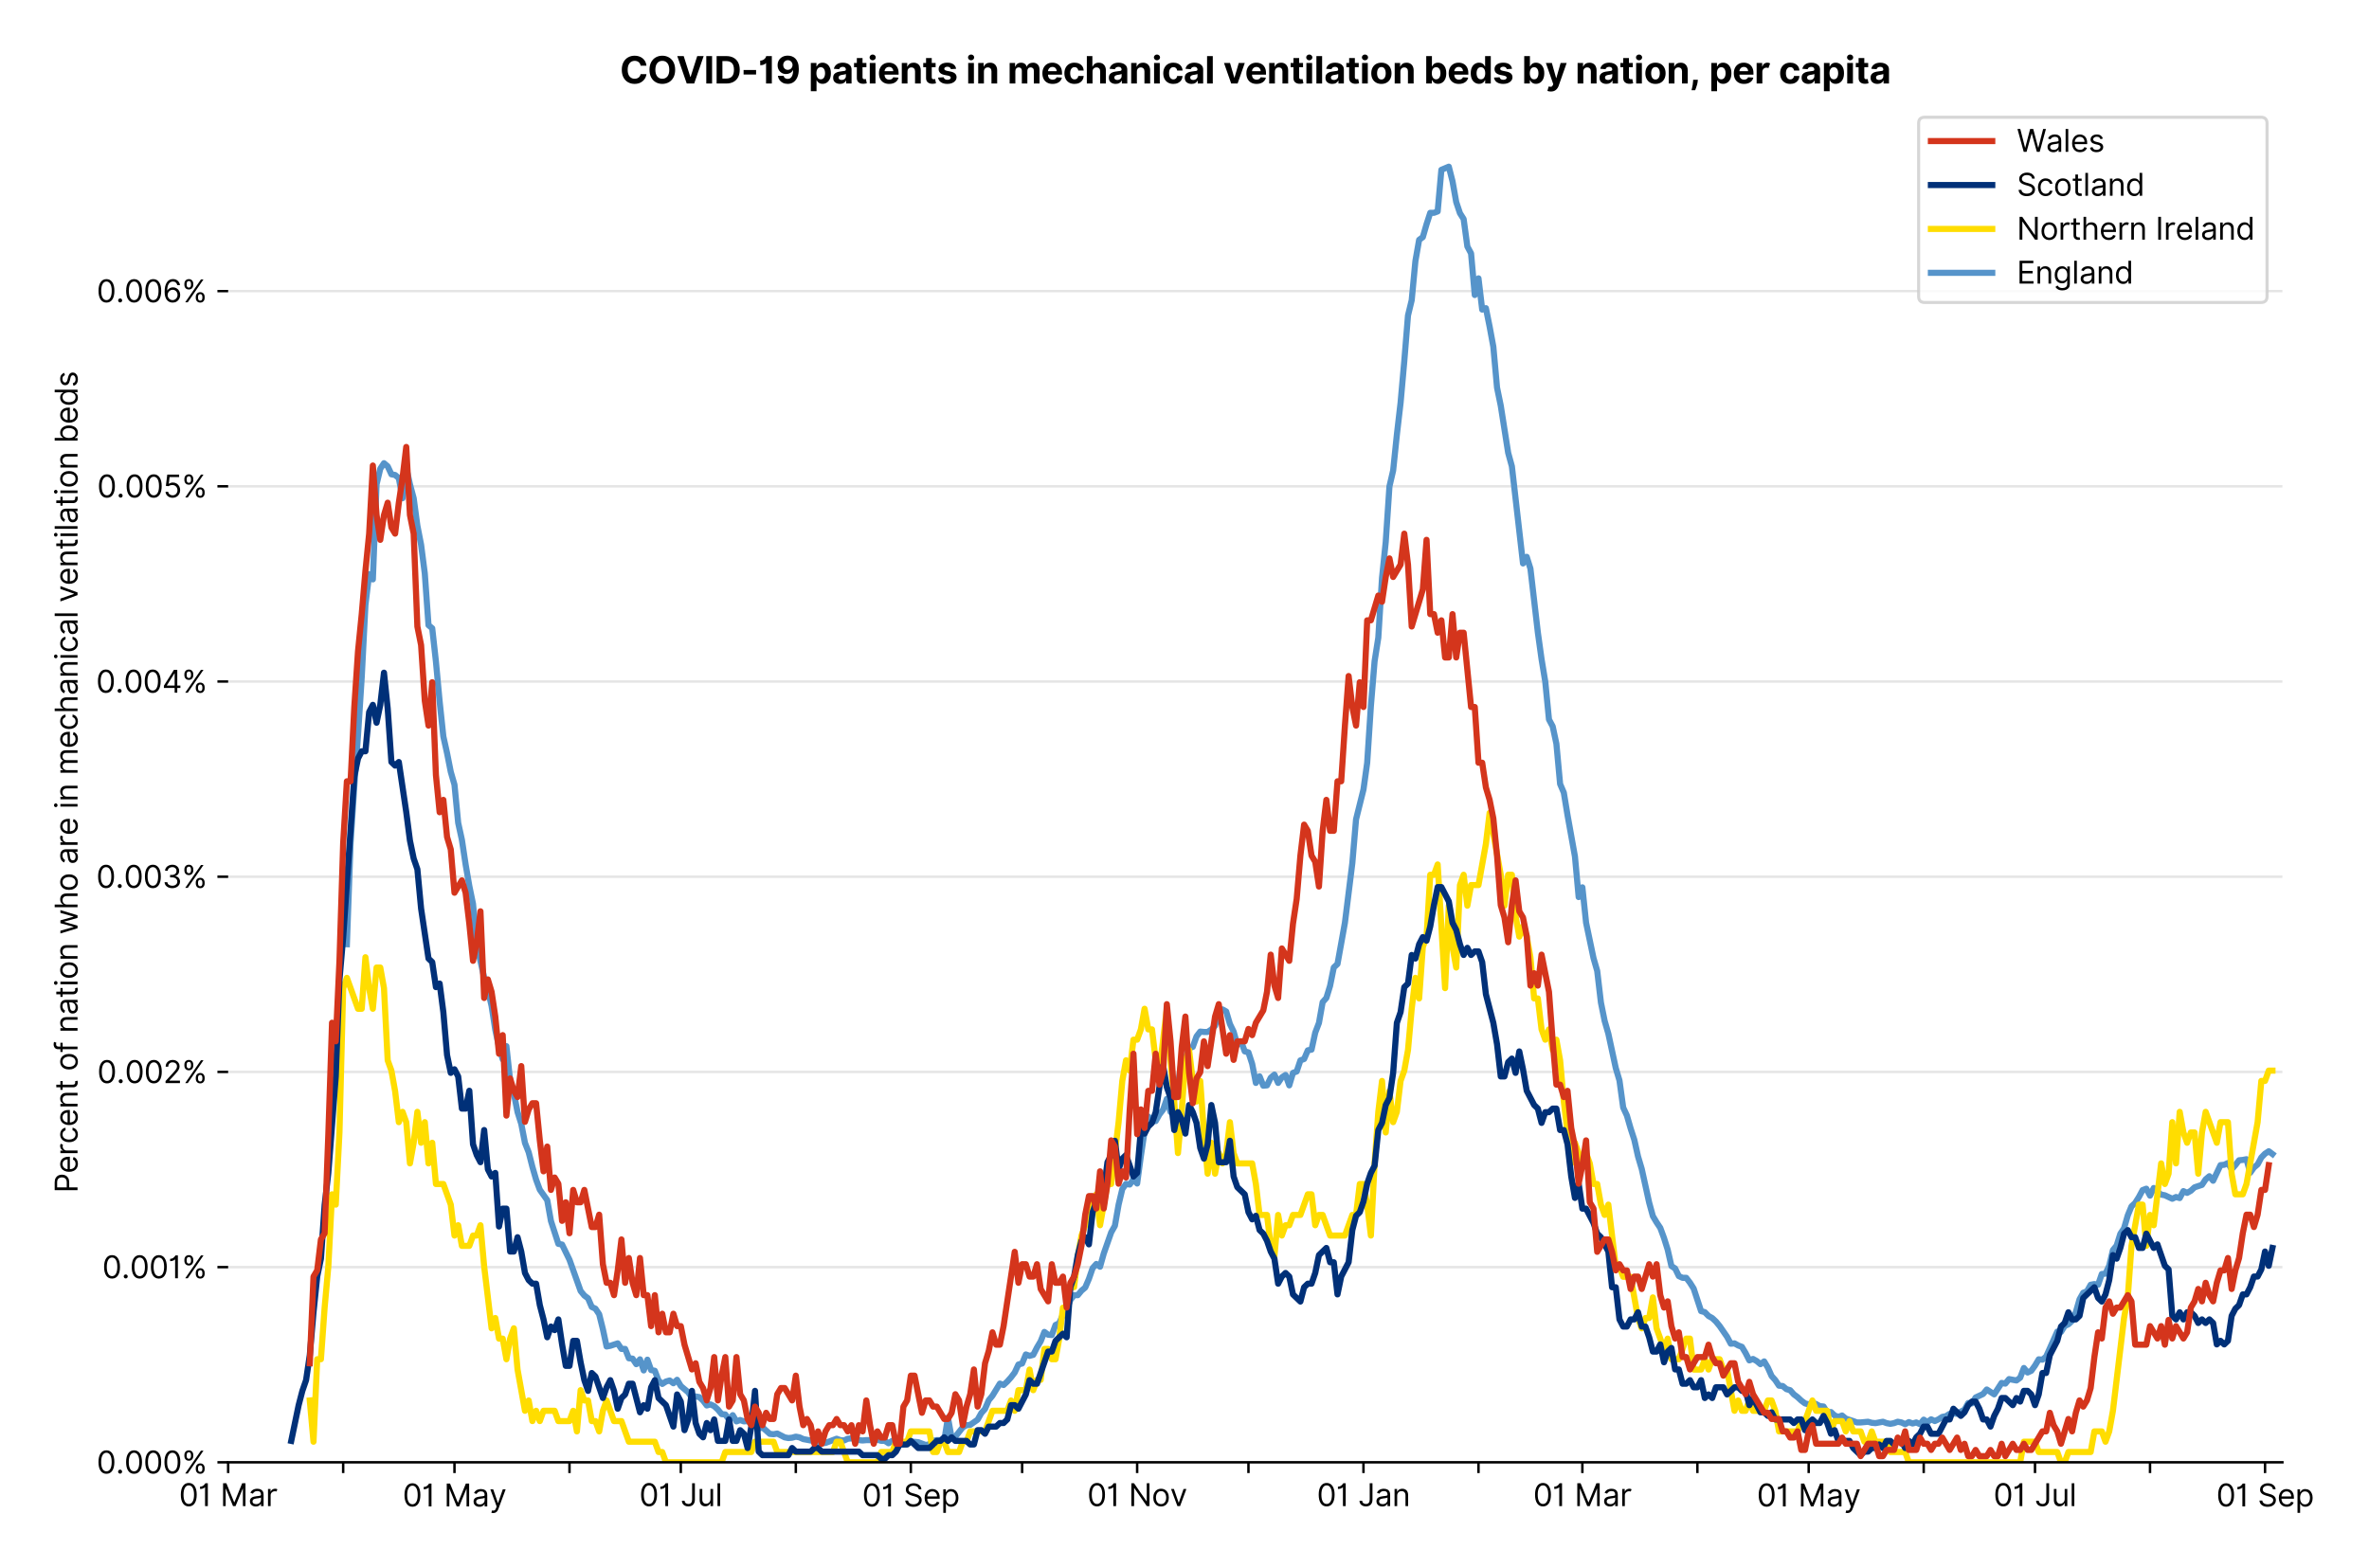 <?xml version="1.0" encoding="utf-8" standalone="no"?>
<!DOCTYPE svg PUBLIC "-//W3C//DTD SVG 1.1//EN"
  "http://www.w3.org/Graphics/SVG/1.1/DTD/svg11.dtd">
<svg version="1.1" viewBox="0 0 772.201 511.234" xmlns="http://www.w3.org/2000/svg" xmlns:xlink="http://www.w3.org/1999/xlink">
 <defs>
  <style type="text/css">*{stroke-linecap:butt;stroke-linejoin:round;}</style>
 </defs>
 <g id="figure_1">
  <g id="patch_1">
   <path d="M 0 511.234 
L 772.201 511.234 
L 772.201 0 
L 0 0 
z
" style="fill:#ffffff;"/>
  </g>
  <g id="axes_1">
   <g id="patch_2">
    <path d="M 74.37 476.745 
L 743.97 476.745 
L 743.97 33.225 
L 74.37 33.225 
z
" style="fill:#ffffff;"/>
   </g>
   <g id="matplotlib.axis_1">
    <g id="xtick_1">
     <g id="line2d_1">
      <defs>
       <path d="M 0 0 
L 0 3.5 
" id="mdcd1ce6616" style="stroke:#000000;stroke-width:0.8;"/>
      </defs>
      <g>
       <use style="stroke:#000000;stroke-width:0.8;" x="74.37" xlink:href="#mdcd1ce6616" y="476.745"/>
      </g>
     </g>
     <g id="text_1">
      <!-- 01 Mar -->
      <g transform="translate(58.334 491.018)scale(0.1 -0.1)">
       <defs>
        <path d="M 2000 -64 
Q 1230 -64 806 561 
Q 382 1186 382 2327 
Q 382 3459 809 4088 
Q 1236 4718 2000 4718 
Q 2764 4718 3191 4088 
Q 3618 3459 3618 2327 
Q 3618 1186 3194 561 
Q 2771 -64 2000 -64 
z
M 2000 436 
Q 2509 436 2791 927 
Q 3073 1418 3073 2327 
Q 3073 3234 2789 3730 
Q 2505 4227 2000 4227 
Q 1496 4227 1211 3730 
Q 927 3234 927 2327 
Q 927 1418 1210 927 
Q 1493 436 2000 436 
z
" id="Inter-Regular-30" transform="scale(0.016)"/>
        <path d="M 1973 4655 
L 1973 0 
L 1409 0 
L 1409 3836 
L 1373 3836 
Q 1341 3773 1209 3692 
Q 1077 3611 868 3551 
Q 659 3491 391 3491 
L 391 3964 
Q 661 3964 859 4061 
Q 1057 4159 1190 4291 
Q 1323 4423 1392 4529 
Q 1461 4636 1473 4655 
L 1973 4655 
z
" id="Inter-Regular-31" transform="scale(0.016)"/>
        <path id="Inter-Regular-20" transform="scale(0.016)"/>
        <path d="M 564 4655 
L 1236 4655 
L 2818 791 
L 2873 791 
L 4455 4655 
L 5127 4655 
L 5127 0 
L 4600 0 
L 4600 3536 
L 4555 3536 
L 3100 0 
L 2591 0 
L 1136 3536 
L 1091 3536 
L 1091 0 
L 564 0 
L 564 4655 
z
" id="Inter-Regular-4d" transform="scale(0.016)"/>
        <path d="M 1518 -82 
Q 1186 -82 916 44 
Q 646 170 486 410 
Q 327 650 327 991 
Q 327 1291 445 1478 
Q 564 1666 761 1773 
Q 959 1880 1199 1933 
Q 1439 1986 1682 2018 
Q 2000 2059 2199 2080 
Q 2398 2102 2490 2154 
Q 2582 2207 2582 2336 
L 2582 2355 
Q 2582 2691 2399 2877 
Q 2216 3064 1846 3064 
Q 1461 3064 1243 2895 
Q 1025 2727 936 2536 
L 427 2718 
Q 564 3036 792 3214 
Q 1021 3393 1292 3464 
Q 1564 3536 1827 3536 
Q 1996 3536 2215 3496 
Q 2434 3457 2640 3334 
Q 2846 3211 2982 2963 
Q 3118 2716 3118 2300 
L 3118 0 
L 2582 0 
L 2582 473 
L 2555 473 
Q 2500 359 2373 229 
Q 2246 100 2034 9 
Q 1823 -82 1518 -82 
z
M 1600 400 
Q 1918 400 2137 525 
Q 2357 650 2469 847 
Q 2582 1045 2582 1264 
L 2582 1755 
Q 2548 1714 2433 1681 
Q 2318 1648 2169 1624 
Q 2021 1600 1881 1583 
Q 1741 1566 1655 1555 
Q 1446 1527 1265 1467 
Q 1084 1407 974 1287 
Q 864 1168 864 964 
Q 864 684 1072 542 
Q 1280 400 1600 400 
z
" id="Inter-Regular-61" transform="scale(0.016)"/>
        <path d="M 491 0 
L 491 3491 
L 1009 3491 
L 1009 2964 
L 1046 2964 
Q 1139 3223 1389 3384 
Q 1639 3545 1955 3545 
Q 2100 3545 2209 3511 
Q 2318 3477 2400 3418 
L 2218 2964 
Q 2161 2993 2085 3010 
Q 2009 3027 1909 3027 
Q 1527 3027 1277 2794 
Q 1027 2561 1027 2209 
L 1027 0 
L 491 0 
z
" id="Inter-Regular-72" transform="scale(0.016)"/>
       </defs>
       <use xlink:href="#Inter-Regular-30"/>
       <use x="62.5" xlink:href="#Inter-Regular-31"/>
       <use x="106.676" xlink:href="#Inter-Regular-20"/>
       <use x="134.801" xlink:href="#Inter-Regular-4d"/>
       <use x="225.994" xlink:href="#Inter-Regular-61"/>
       <use x="282.386" xlink:href="#Inter-Regular-72"/>
      </g>
     </g>
    </g>
    <g id="xtick_2">
     <g id="line2d_2">
      <g>
       <use style="stroke:#000000;stroke-width:0.8;" x="111.861" xlink:href="#mdcd1ce6616" y="476.745"/>
      </g>
     </g>
    </g>
    <g id="xtick_3">
     <g id="line2d_3">
      <g>
       <use style="stroke:#000000;stroke-width:0.8;" x="148.142" xlink:href="#mdcd1ce6616" y="476.745"/>
      </g>
     </g>
     <g id="text_2">
      <!-- 01 May -->
      <g transform="translate(131.239 491.117)scale(0.1 -0.1)">
       <defs>
        <path d="M 818 -1355 
Q 682 -1355 575 -1333 
Q 468 -1311 427 -1291 
L 564 -818 
Q 857 -893 1053 -814 
Q 1250 -736 1391 -345 
L 1509 -18 
L 218 3491 
L 800 3491 
L 1764 709 
L 1800 709 
L 2764 3491 
L 3346 3491 
L 1846 -564 
Q 1550 -1355 818 -1355 
z
" id="Inter-Regular-79" transform="scale(0.016)"/>
       </defs>
       <use xlink:href="#Inter-Regular-30"/>
       <use x="62.5" xlink:href="#Inter-Regular-31"/>
       <use x="106.676" xlink:href="#Inter-Regular-20"/>
       <use x="134.801" xlink:href="#Inter-Regular-4d"/>
       <use x="225.994" xlink:href="#Inter-Regular-61"/>
       <use x="282.386" xlink:href="#Inter-Regular-79"/>
      </g>
     </g>
    </g>
    <g id="xtick_4">
     <g id="line2d_4">
      <g>
       <use style="stroke:#000000;stroke-width:0.8;" x="185.632" xlink:href="#mdcd1ce6616" y="476.745"/>
      </g>
     </g>
    </g>
    <g id="xtick_5">
     <g id="line2d_5">
      <g>
       <use style="stroke:#000000;stroke-width:0.8;" x="221.913" xlink:href="#mdcd1ce6616" y="476.745"/>
      </g>
     </g>
     <g id="text_3">
      <!-- 01 Jul -->
      <g transform="translate(208.37 491.018)scale(0.1 -0.1)">
       <defs>
        <path d="M 2346 4655 
L 2909 4655 
L 2909 1327 
Q 2909 657 2549 296 
Q 2189 -64 1582 -64 
Q 1200 -64 902 76 
Q 605 216 434 475 
Q 264 734 264 1091 
L 818 1091 
Q 818 795 1034 615 
Q 1250 436 1582 436 
Q 1948 436 2147 664 
Q 2346 893 2346 1327 
L 2346 4655 
z
" id="Inter-Regular-4a" transform="scale(0.016)"/>
        <path d="M 2691 1427 
L 2691 3491 
L 3227 3491 
L 3227 0 
L 2691 0 
L 2691 591 
L 2655 591 
Q 2532 325 2273 140 
Q 2014 -45 1618 -45 
Q 1127 -45 809 280 
Q 491 605 491 1273 
L 491 3491 
L 1027 3491 
L 1027 1309 
Q 1027 927 1242 700 
Q 1457 473 1791 473 
Q 1991 473 2199 575 
Q 2407 677 2549 888 
Q 2691 1100 2691 1427 
z
" id="Inter-Regular-75" transform="scale(0.016)"/>
        <path d="M 1027 4655 
L 1027 0 
L 491 0 
L 491 4655 
L 1027 4655 
z
" id="Inter-Regular-6c" transform="scale(0.016)"/>
       </defs>
       <use xlink:href="#Inter-Regular-30"/>
       <use x="62.5" xlink:href="#Inter-Regular-31"/>
       <use x="106.676" xlink:href="#Inter-Regular-20"/>
       <use x="134.801" xlink:href="#Inter-Regular-4a"/>
       <use x="189.063" xlink:href="#Inter-Regular-75"/>
       <use x="247.159" xlink:href="#Inter-Regular-6c"/>
      </g>
     </g>
    </g>
    <g id="xtick_6">
     <g id="line2d_6">
      <g>
       <use style="stroke:#000000;stroke-width:0.8;" x="259.404" xlink:href="#mdcd1ce6616" y="476.745"/>
      </g>
     </g>
    </g>
    <g id="xtick_7">
     <g id="line2d_7">
      <g>
       <use style="stroke:#000000;stroke-width:0.8;" x="296.894" xlink:href="#mdcd1ce6616" y="476.745"/>
      </g>
     </g>
     <g id="text_4">
      <!-- 01 Sep -->
      <g transform="translate(281.007 491.117)scale(0.1 -0.1)">
       <defs>
        <path d="M 3109 3491 
Q 3068 3836 2777 4027 
Q 2486 4218 2064 4218 
Q 1600 4218 1318 3999 
Q 1036 3780 1036 3445 
Q 1036 3195 1189 3042 
Q 1343 2889 1553 2803 
Q 1764 2718 1936 2673 
L 2409 2545 
Q 2591 2498 2815 2414 
Q 3039 2330 3244 2185 
Q 3450 2041 3584 1816 
Q 3718 1591 3718 1264 
Q 3718 886 3521 581 
Q 3325 277 2949 97 
Q 2573 -82 2036 -82 
Q 1286 -82 845 272 
Q 405 627 364 1200 
L 946 1200 
Q 968 936 1124 764 
Q 1280 593 1519 510 
Q 1759 427 2036 427 
Q 2359 427 2616 533 
Q 2873 639 3023 828 
Q 3173 1018 3173 1273 
Q 3173 1505 3043 1650 
Q 2914 1795 2702 1886 
Q 2491 1977 2246 2045 
L 1673 2209 
Q 1127 2366 809 2657 
Q 491 2948 491 3418 
Q 491 3809 703 4101 
Q 916 4393 1276 4555 
Q 1636 4718 2082 4718 
Q 2532 4718 2882 4558 
Q 3232 4398 3437 4120 
Q 3643 3843 3655 3491 
L 3109 3491 
z
" id="Inter-Regular-53" transform="scale(0.016)"/>
        <path d="M 1955 -73 
Q 1450 -73 1085 151 
Q 721 375 524 778 
Q 327 1182 327 1718 
Q 327 2255 524 2665 
Q 721 3075 1074 3305 
Q 1427 3536 1900 3536 
Q 2173 3536 2439 3445 
Q 2705 3355 2923 3151 
Q 3141 2948 3270 2614 
Q 3400 2280 3400 1791 
L 3400 1564 
L 866 1564 
Q 884 1005 1183 707 
Q 1482 409 1955 409 
Q 2271 409 2498 545 
Q 2725 682 2827 955 
L 3346 809 
Q 3223 414 2854 170 
Q 2486 -73 1955 -73 
z
M 866 2027 
L 2855 2027 
Q 2855 2470 2595 2762 
Q 2336 3055 1900 3055 
Q 1593 3055 1368 2911 
Q 1143 2768 1013 2533 
Q 884 2298 866 2027 
z
" id="Inter-Regular-65" transform="scale(0.016)"/>
        <path d="M 491 -1309 
L 491 3491 
L 1009 3491 
L 1009 2936 
L 1073 2936 
Q 1132 3027 1237 3169 
Q 1343 3311 1542 3423 
Q 1741 3536 2082 3536 
Q 2523 3536 2859 3315 
Q 3196 3095 3384 2690 
Q 3573 2286 3573 1736 
Q 3573 1182 3384 776 
Q 3196 370 2861 148 
Q 2527 -73 2091 -73 
Q 1755 -73 1552 39 
Q 1350 152 1241 296 
Q 1132 441 1073 536 
L 1027 536 
L 1027 -1309 
L 491 -1309 
z
M 1018 1745 
Q 1018 1152 1276 780 
Q 1534 409 2018 409 
Q 2355 409 2581 587 
Q 2807 766 2921 1069 
Q 3036 1373 3036 1745 
Q 3036 2114 2923 2410 
Q 2811 2707 2585 2881 
Q 2359 3055 2018 3055 
Q 1527 3055 1272 2693 
Q 1018 2332 1018 1745 
z
" id="Inter-Regular-70" transform="scale(0.016)"/>
       </defs>
       <use xlink:href="#Inter-Regular-30"/>
       <use x="62.5" xlink:href="#Inter-Regular-31"/>
       <use x="106.676" xlink:href="#Inter-Regular-20"/>
       <use x="134.801" xlink:href="#Inter-Regular-53"/>
       <use x="198.58" xlink:href="#Inter-Regular-65"/>
       <use x="256.818" xlink:href="#Inter-Regular-70"/>
      </g>
     </g>
    </g>
    <g id="xtick_8">
     <g id="line2d_8">
      <g>
       <use style="stroke:#000000;stroke-width:0.8;" x="333.175" xlink:href="#mdcd1ce6616" y="476.745"/>
      </g>
     </g>
    </g>
    <g id="xtick_9">
     <g id="line2d_9">
      <g>
       <use style="stroke:#000000;stroke-width:0.8;" x="370.666" xlink:href="#mdcd1ce6616" y="476.745"/>
      </g>
     </g>
     <g id="text_5">
      <!-- 01 Nov -->
      <g transform="translate(354.395 491.018)scale(0.1 -0.1)">
       <defs>
        <path d="M 4255 4655 
L 4255 0 
L 3709 0 
L 1173 3655 
L 1127 3655 
L 1127 0 
L 564 0 
L 564 4655 
L 1109 4655 
L 3655 991 
L 3700 991 
L 3700 4655 
L 4255 4655 
z
" id="Inter-Regular-4e" transform="scale(0.016)"/>
        <path d="M 1909 -73 
Q 1436 -73 1080 152 
Q 725 377 526 781 
Q 327 1186 327 1727 
Q 327 2273 526 2679 
Q 725 3086 1080 3311 
Q 1436 3536 1909 3536 
Q 2382 3536 2737 3311 
Q 3093 3086 3292 2679 
Q 3491 2273 3491 1727 
Q 3491 1186 3292 781 
Q 3093 377 2737 152 
Q 2382 -73 1909 -73 
z
M 1909 409 
Q 2268 409 2500 593 
Q 2732 777 2843 1077 
Q 2955 1377 2955 1727 
Q 2955 2077 2843 2379 
Q 2732 2682 2500 2868 
Q 2268 3055 1909 3055 
Q 1550 3055 1318 2868 
Q 1086 2682 975 2379 
Q 864 2077 864 1727 
Q 864 1377 975 1077 
Q 1086 777 1318 593 
Q 1550 409 1909 409 
z
" id="Inter-Regular-6f" transform="scale(0.016)"/>
        <path d="M 3346 3491 
L 2055 0 
L 1509 0 
L 218 3491 
L 800 3491 
L 1764 709 
L 1800 709 
L 2764 3491 
L 3346 3491 
z
" id="Inter-Regular-76" transform="scale(0.016)"/>
       </defs>
       <use xlink:href="#Inter-Regular-30"/>
       <use x="62.5" xlink:href="#Inter-Regular-31"/>
       <use x="106.676" xlink:href="#Inter-Regular-20"/>
       <use x="134.801" xlink:href="#Inter-Regular-4e"/>
       <use x="210.085" xlink:href="#Inter-Regular-6f"/>
       <use x="269.744" xlink:href="#Inter-Regular-76"/>
      </g>
     </g>
    </g>
    <g id="xtick_10">
     <g id="line2d_10">
      <g>
       <use style="stroke:#000000;stroke-width:0.8;" x="406.947" xlink:href="#mdcd1ce6616" y="476.745"/>
      </g>
     </g>
    </g>
    <g id="xtick_11">
     <g id="line2d_11">
      <g>
       <use style="stroke:#000000;stroke-width:0.8;" x="444.437" xlink:href="#mdcd1ce6616" y="476.745"/>
      </g>
     </g>
     <g id="text_6">
      <!-- 01 Jan -->
      <g transform="translate(429.238 491.018)scale(0.1 -0.1)">
       <defs>
        <path d="M 1027 2100 
L 1027 0 
L 491 0 
L 491 3491 
L 1009 3491 
L 1009 2945 
L 1055 2945 
Q 1177 3211 1427 3373 
Q 1677 3536 2073 3536 
Q 2602 3536 2928 3211 
Q 3255 2886 3255 2218 
L 3255 0 
L 2718 0 
L 2718 2182 
Q 2718 2593 2504 2824 
Q 2291 3055 1918 3055 
Q 1534 3055 1280 2806 
Q 1027 2557 1027 2100 
z
" id="Inter-Regular-6e" transform="scale(0.016)"/>
       </defs>
       <use xlink:href="#Inter-Regular-30"/>
       <use x="62.5" xlink:href="#Inter-Regular-31"/>
       <use x="106.676" xlink:href="#Inter-Regular-20"/>
       <use x="134.801" xlink:href="#Inter-Regular-4a"/>
       <use x="189.063" xlink:href="#Inter-Regular-61"/>
       <use x="245.455" xlink:href="#Inter-Regular-6e"/>
      </g>
     </g>
    </g>
    <g id="xtick_12">
     <g id="line2d_12">
      <g>
       <use style="stroke:#000000;stroke-width:0.8;" x="481.928" xlink:href="#mdcd1ce6616" y="476.745"/>
      </g>
     </g>
    </g>
    <g id="xtick_13">
     <g id="line2d_13">
      <g>
       <use style="stroke:#000000;stroke-width:0.8;" x="515.79" xlink:href="#mdcd1ce6616" y="476.745"/>
      </g>
     </g>
     <g id="text_7">
      <!-- 01 Mar -->
      <g transform="translate(499.753 491.018)scale(0.1 -0.1)">
       <use xlink:href="#Inter-Regular-30"/>
       <use x="62.5" xlink:href="#Inter-Regular-31"/>
       <use x="106.676" xlink:href="#Inter-Regular-20"/>
       <use x="134.801" xlink:href="#Inter-Regular-4d"/>
       <use x="225.994" xlink:href="#Inter-Regular-61"/>
       <use x="282.386" xlink:href="#Inter-Regular-72"/>
      </g>
     </g>
    </g>
    <g id="xtick_14">
     <g id="line2d_14">
      <g>
       <use style="stroke:#000000;stroke-width:0.8;" x="553.28" xlink:href="#mdcd1ce6616" y="476.745"/>
      </g>
     </g>
    </g>
    <g id="xtick_15">
     <g id="line2d_15">
      <g>
       <use style="stroke:#000000;stroke-width:0.8;" x="589.562" xlink:href="#mdcd1ce6616" y="476.745"/>
      </g>
     </g>
     <g id="text_8">
      <!-- 01 May -->
      <g transform="translate(572.658 491.117)scale(0.1 -0.1)">
       <use xlink:href="#Inter-Regular-30"/>
       <use x="62.5" xlink:href="#Inter-Regular-31"/>
       <use x="106.676" xlink:href="#Inter-Regular-20"/>
       <use x="134.801" xlink:href="#Inter-Regular-4d"/>
       <use x="225.994" xlink:href="#Inter-Regular-61"/>
       <use x="282.386" xlink:href="#Inter-Regular-79"/>
      </g>
     </g>
    </g>
    <g id="xtick_16">
     <g id="line2d_16">
      <g>
       <use style="stroke:#000000;stroke-width:0.8;" x="627.052" xlink:href="#mdcd1ce6616" y="476.745"/>
      </g>
     </g>
    </g>
    <g id="xtick_17">
     <g id="line2d_17">
      <g>
       <use style="stroke:#000000;stroke-width:0.8;" x="663.333" xlink:href="#mdcd1ce6616" y="476.745"/>
      </g>
     </g>
     <g id="text_9">
      <!-- 01 Jul -->
      <g transform="translate(649.789 491.018)scale(0.1 -0.1)">
       <use xlink:href="#Inter-Regular-30"/>
       <use x="62.5" xlink:href="#Inter-Regular-31"/>
       <use x="106.676" xlink:href="#Inter-Regular-20"/>
       <use x="134.801" xlink:href="#Inter-Regular-4a"/>
       <use x="189.063" xlink:href="#Inter-Regular-75"/>
       <use x="247.159" xlink:href="#Inter-Regular-6c"/>
      </g>
     </g>
    </g>
    <g id="xtick_18">
     <g id="line2d_18">
      <g>
       <use style="stroke:#000000;stroke-width:0.8;" x="700.823" xlink:href="#mdcd1ce6616" y="476.745"/>
      </g>
     </g>
    </g>
    <g id="xtick_19">
     <g id="line2d_19">
      <g>
       <use style="stroke:#000000;stroke-width:0.8;" x="738.314" xlink:href="#mdcd1ce6616" y="476.745"/>
      </g>
     </g>
     <g id="text_10">
      <!-- 01 Sep -->
      <g transform="translate(722.426 491.117)scale(0.1 -0.1)">
       <use xlink:href="#Inter-Regular-30"/>
       <use x="62.5" xlink:href="#Inter-Regular-31"/>
       <use x="106.676" xlink:href="#Inter-Regular-20"/>
       <use x="134.801" xlink:href="#Inter-Regular-53"/>
       <use x="198.58" xlink:href="#Inter-Regular-65"/>
       <use x="256.818" xlink:href="#Inter-Regular-70"/>
      </g>
     </g>
    </g>
   </g>
   <g id="matplotlib.axis_2">
    <g id="ytick_1">
     <g id="line2d_20">
      <path clip-path="url(#p1984505c16)" d="M 74.37 476.745 
L 743.97 476.745 
" style="fill:none;stroke:#e5e5e5;stroke-linecap:square;stroke-width:0.8;"/>
     </g>
     <g id="line2d_21">
      <defs>
       <path d="M 0 0 
L -3.5 0 
" id="md7ac514ca0" style="stroke:#000000;stroke-width:0.8;"/>
      </defs>
      <g>
       <use style="stroke:#000000;stroke-width:0.8;" x="74.37" xlink:href="#md7ac514ca0" y="476.745"/>
      </g>
     </g>
     <g id="text_11">
      <!-- 0.000% -->
      <g transform="translate(31.489 480.382)scale(0.1 -0.1)">
       <defs>
        <path d="M 882 -36 
Q 714 -36 593 84 
Q 473 205 473 373 
Q 473 541 593 661 
Q 714 782 882 782 
Q 1050 782 1170 661 
Q 1291 541 1291 373 
Q 1291 205 1170 84 
Q 1050 -36 882 -36 
z
" id="Inter-Regular-2e" transform="scale(0.016)"/>
        <path d="M 2855 873 
L 2855 1118 
Q 2855 1373 2960 1585 
Q 3066 1798 3269 1926 
Q 3473 2055 3764 2055 
Q 4059 2055 4259 1926 
Q 4459 1798 4561 1585 
Q 4664 1373 4664 1118 
L 4664 873 
Q 4664 618 4560 405 
Q 4457 193 4256 64 
Q 4055 -64 3764 -64 
Q 3468 -64 3266 64 
Q 3064 193 2959 405 
Q 2855 618 2855 873 
z
M 536 3536 
L 536 3782 
Q 536 4036 642 4248 
Q 748 4461 951 4589 
Q 1155 4718 1446 4718 
Q 1741 4718 1941 4589 
Q 2141 4461 2243 4248 
Q 2346 4036 2346 3782 
L 2346 3536 
Q 2346 3282 2242 3069 
Q 2139 2857 1937 2728 
Q 1736 2600 1446 2600 
Q 1150 2600 948 2728 
Q 746 2857 641 3069 
Q 536 3282 536 3536 
z
M 709 0 
L 3909 4655 
L 4427 4655 
L 1227 0 
L 709 0 
z
M 3318 1118 
L 3318 873 
Q 3318 661 3418 494 
Q 3518 327 3764 327 
Q 4002 327 4101 494 
Q 4200 661 4200 873 
L 4200 1118 
Q 4200 1330 4104 1497 
Q 4009 1664 3764 1664 
Q 3525 1664 3421 1497 
Q 3318 1330 3318 1118 
z
M 1000 3782 
L 1000 3536 
Q 1000 3325 1100 3158 
Q 1200 2991 1446 2991 
Q 1684 2991 1783 3158 
Q 1882 3325 1882 3536 
L 1882 3782 
Q 1882 3993 1786 4160 
Q 1691 4327 1446 4327 
Q 1207 4327 1103 4160 
Q 1000 3993 1000 3782 
z
" id="Inter-Regular-25" transform="scale(0.016)"/>
       </defs>
       <use xlink:href="#Inter-Regular-30"/>
       <use x="62.5" xlink:href="#Inter-Regular-2e"/>
       <use x="90.057" xlink:href="#Inter-Regular-30"/>
       <use x="152.557" xlink:href="#Inter-Regular-30"/>
       <use x="215.057" xlink:href="#Inter-Regular-30"/>
       <use x="277.557" xlink:href="#Inter-Regular-25"/>
      </g>
     </g>
    </g>
    <g id="ytick_2">
     <g id="line2d_22">
      <path clip-path="url(#p1984505c16)" d="M 74.37 413.106 
L 743.97 413.106 
" style="fill:none;stroke:#e5e5e5;stroke-linecap:square;stroke-width:0.8;"/>
     </g>
     <g id="line2d_23">
      <g>
       <use style="stroke:#000000;stroke-width:0.8;" x="74.37" xlink:href="#md7ac514ca0" y="413.106"/>
      </g>
     </g>
     <g id="text_12">
      <!-- 0.001% -->
      <g transform="translate(33.322 416.742)scale(0.1 -0.1)">
       <use xlink:href="#Inter-Regular-30"/>
       <use x="62.5" xlink:href="#Inter-Regular-2e"/>
       <use x="90.057" xlink:href="#Inter-Regular-30"/>
       <use x="152.557" xlink:href="#Inter-Regular-30"/>
       <use x="215.057" xlink:href="#Inter-Regular-31"/>
       <use x="259.233" xlink:href="#Inter-Regular-25"/>
      </g>
     </g>
    </g>
    <g id="ytick_3">
     <g id="line2d_24">
      <path clip-path="url(#p1984505c16)" d="M 74.37 349.467 
L 743.97 349.467 
" style="fill:none;stroke:#e5e5e5;stroke-linecap:square;stroke-width:0.8;"/>
     </g>
     <g id="line2d_25">
      <g>
       <use style="stroke:#000000;stroke-width:0.8;" x="74.37" xlink:href="#md7ac514ca0" y="349.467"/>
      </g>
     </g>
     <g id="text_13">
      <!-- 0.002% -->
      <g transform="translate(31.688 353.103)scale(0.1 -0.1)">
       <defs>
        <path d="M 482 0 
L 482 409 
L 2018 2091 
Q 2289 2386 2464 2605 
Q 2639 2825 2724 3019 
Q 2809 3214 2809 3427 
Q 2809 3795 2553 4011 
Q 2298 4227 1918 4227 
Q 1514 4227 1275 3985 
Q 1036 3743 1036 3345 
L 500 3345 
Q 500 3755 688 4064 
Q 877 4373 1203 4545 
Q 1530 4718 1936 4718 
Q 2346 4718 2661 4545 
Q 2977 4373 3156 4079 
Q 3336 3786 3336 3427 
Q 3336 3170 3244 2926 
Q 3152 2682 2926 2383 
Q 2700 2084 2300 1655 
L 1255 536 
L 1255 500 
L 3418 500 
L 3418 0 
L 482 0 
z
" id="Inter-Regular-32" transform="scale(0.016)"/>
       </defs>
       <use xlink:href="#Inter-Regular-30"/>
       <use x="62.5" xlink:href="#Inter-Regular-2e"/>
       <use x="90.057" xlink:href="#Inter-Regular-30"/>
       <use x="152.557" xlink:href="#Inter-Regular-30"/>
       <use x="215.057" xlink:href="#Inter-Regular-32"/>
       <use x="275.568" xlink:href="#Inter-Regular-25"/>
      </g>
     </g>
    </g>
    <g id="ytick_4">
     <g id="line2d_26">
      <path clip-path="url(#p1984505c16)" d="M 74.37 285.827 
L 743.97 285.827 
" style="fill:none;stroke:#e5e5e5;stroke-linecap:square;stroke-width:0.8;"/>
     </g>
     <g id="line2d_27">
      <g>
       <use style="stroke:#000000;stroke-width:0.8;" x="74.37" xlink:href="#md7ac514ca0" y="285.827"/>
      </g>
     </g>
     <g id="text_14">
      <!-- 0.003% -->
      <g transform="translate(31.375 289.464)scale(0.1 -0.1)">
       <defs>
        <path d="M 2055 -64 
Q 1605 -64 1253 90 
Q 902 245 696 521 
Q 491 798 473 1164 
L 1046 1164 
Q 1071 827 1356 631 
Q 1641 436 2046 436 
Q 2493 436 2783 664 
Q 3073 893 3073 1264 
Q 3073 1650 2787 1893 
Q 2502 2136 1973 2136 
L 1600 2136 
L 1600 2636 
L 1973 2636 
Q 2386 2636 2647 2856 
Q 2909 3077 2909 3445 
Q 2909 3798 2679 4012 
Q 2450 4227 2064 4227 
Q 1823 4227 1610 4139 
Q 1398 4052 1264 3887 
Q 1130 3723 1118 3491 
L 573 3491 
Q 586 3857 793 4133 
Q 1000 4409 1335 4563 
Q 1671 4718 2073 4718 
Q 2505 4718 2814 4544 
Q 3123 4370 3289 4086 
Q 3455 3802 3455 3473 
Q 3455 3080 3249 2802 
Q 3043 2525 2691 2418 
L 2691 2382 
Q 3132 2309 3379 2008 
Q 3627 1707 3627 1264 
Q 3627 884 3421 583 
Q 3216 282 2861 109 
Q 2507 -64 2055 -64 
z
" id="Inter-Regular-33" transform="scale(0.016)"/>
       </defs>
       <use xlink:href="#Inter-Regular-30"/>
       <use x="62.5" xlink:href="#Inter-Regular-2e"/>
       <use x="90.057" xlink:href="#Inter-Regular-30"/>
       <use x="152.557" xlink:href="#Inter-Regular-30"/>
       <use x="215.057" xlink:href="#Inter-Regular-33"/>
       <use x="278.693" xlink:href="#Inter-Regular-25"/>
      </g>
     </g>
    </g>
    <g id="ytick_5">
     <g id="line2d_28">
      <path clip-path="url(#p1984505c16)" d="M 74.37 222.188 
L 743.97 222.188 
" style="fill:none;stroke:#e5e5e5;stroke-linecap:square;stroke-width:0.8;"/>
     </g>
     <g id="line2d_29">
      <g>
       <use style="stroke:#000000;stroke-width:0.8;" x="74.37" xlink:href="#md7ac514ca0" y="222.188"/>
      </g>
     </g>
     <g id="text_15">
      <!-- 0.004% -->
      <g transform="translate(31.319 225.825)scale(0.1 -0.1)">
       <defs>
        <path d="M 373 955 
L 373 1418 
L 2418 4655 
L 3100 4655 
L 3100 1455 
L 3736 1455 
L 3736 955 
L 3100 955 
L 3100 0 
L 2564 0 
L 2564 955 
L 373 955 
z
M 2564 1455 
L 2564 3936 
L 2527 3936 
L 982 1491 
L 982 1455 
L 2564 1455 
z
" id="Inter-Regular-34" transform="scale(0.016)"/>
       </defs>
       <use xlink:href="#Inter-Regular-30"/>
       <use x="62.5" xlink:href="#Inter-Regular-2e"/>
       <use x="90.057" xlink:href="#Inter-Regular-30"/>
       <use x="152.557" xlink:href="#Inter-Regular-30"/>
       <use x="215.057" xlink:href="#Inter-Regular-34"/>
       <use x="279.261" xlink:href="#Inter-Regular-25"/>
      </g>
     </g>
    </g>
    <g id="ytick_6">
     <g id="line2d_30">
      <path clip-path="url(#p1984505c16)" d="M 74.37 158.549 
L 743.97 158.549 
" style="fill:none;stroke:#e5e5e5;stroke-linecap:square;stroke-width:0.8;"/>
     </g>
     <g id="line2d_31">
      <g>
       <use style="stroke:#000000;stroke-width:0.8;" x="74.37" xlink:href="#md7ac514ca0" y="158.549"/>
      </g>
     </g>
     <g id="text_16">
      <!-- 0.005% -->
      <g transform="translate(31.659 162.186)scale(0.1 -0.1)">
       <defs>
        <path d="M 1936 -64 
Q 1536 -64 1216 95 
Q 896 255 702 532 
Q 509 809 491 1164 
L 1036 1164 
Q 1068 848 1324 642 
Q 1580 436 1936 436 
Q 2223 436 2447 570 
Q 2671 705 2799 940 
Q 2927 1175 2927 1473 
Q 2927 1777 2794 2017 
Q 2661 2257 2429 2395 
Q 2198 2534 1900 2536 
Q 1686 2539 1461 2472 
Q 1236 2405 1091 2300 
L 564 2364 
L 846 4655 
L 3264 4655 
L 3264 4155 
L 1318 4155 
L 1155 2782 
L 1182 2782 
Q 1325 2895 1541 2970 
Q 1757 3045 1991 3045 
Q 2418 3045 2753 2842 
Q 3089 2639 3281 2286 
Q 3473 1934 3473 1482 
Q 3473 1036 3274 687 
Q 3075 339 2727 137 
Q 2380 -64 1936 -64 
z
" id="Inter-Regular-35" transform="scale(0.016)"/>
       </defs>
       <use xlink:href="#Inter-Regular-30"/>
       <use x="62.5" xlink:href="#Inter-Regular-2e"/>
       <use x="90.057" xlink:href="#Inter-Regular-30"/>
       <use x="152.557" xlink:href="#Inter-Regular-30"/>
       <use x="215.057" xlink:href="#Inter-Regular-35"/>
       <use x="275.852" xlink:href="#Inter-Regular-25"/>
      </g>
     </g>
    </g>
    <g id="ytick_7">
     <g id="line2d_32">
      <path clip-path="url(#p1984505c16)" d="M 74.37 94.91 
L 743.97 94.91 
" style="fill:none;stroke:#e5e5e5;stroke-linecap:square;stroke-width:0.8;"/>
     </g>
     <g id="line2d_33">
      <g>
       <use style="stroke:#000000;stroke-width:0.8;" x="74.37" xlink:href="#md7ac514ca0" y="94.91"/>
      </g>
     </g>
     <g id="text_17">
      <!-- 0.006% -->
      <g transform="translate(31.503 98.546)scale(0.1 -0.1)">
       <defs>
        <path d="M 2027 -64 
Q 1741 -59 1454 45 
Q 1168 150 932 399 
Q 696 648 552 1074 
Q 409 1500 409 2145 
Q 409 3386 861 4056 
Q 1314 4727 2100 4727 
Q 2686 4727 3073 4384 
Q 3461 4041 3546 3491 
L 2991 3491 
Q 2914 3811 2691 4019 
Q 2468 4227 2100 4227 
Q 1559 4227 1249 3755 
Q 939 3284 936 2427 
L 973 2427 
Q 1164 2716 1461 2880 
Q 1759 3045 2118 3045 
Q 2518 3045 2850 2846 
Q 3182 2648 3382 2299 
Q 3582 1950 3582 1500 
Q 3582 1068 3389 710 
Q 3196 352 2847 142 
Q 2498 -68 2027 -64 
z
M 2027 436 
Q 2314 436 2542 579 
Q 2771 723 2903 964 
Q 3036 1205 3036 1500 
Q 3036 1789 2908 2026 
Q 2780 2264 2556 2404 
Q 2332 2545 2046 2545 
Q 1757 2545 1525 2397 
Q 1293 2250 1157 2010 
Q 1021 1770 1018 1491 
Q 1018 1214 1149 973 
Q 1280 732 1508 584 
Q 1736 436 2027 436 
z
" id="Inter-Regular-36" transform="scale(0.016)"/>
       </defs>
       <use xlink:href="#Inter-Regular-30"/>
       <use x="62.5" xlink:href="#Inter-Regular-2e"/>
       <use x="90.057" xlink:href="#Inter-Regular-30"/>
       <use x="152.557" xlink:href="#Inter-Regular-30"/>
       <use x="215.057" xlink:href="#Inter-Regular-36"/>
       <use x="277.415" xlink:href="#Inter-Regular-25"/>
      </g>
     </g>
    </g>
    <g id="text_18">
     <!-- Percent of nation who are in mechanical ventilation beds -->
     <g transform="translate(25.273 388.908)rotate(-90)scale(0.1 -0.1)">
      <defs>
       <path d="M 564 0 
L 564 4655 
L 2136 4655 
Q 2684 4655 3033 4458 
Q 3382 4261 3550 3927 
Q 3718 3593 3718 3182 
Q 3718 2770 3551 2434 
Q 3384 2098 3036 1899 
Q 2689 1700 2146 1700 
L 1127 1700 
L 1127 0 
L 564 0 
z
M 1127 2200 
L 2127 2200 
Q 2689 2200 2926 2482 
Q 3164 2764 3164 3182 
Q 3164 3602 2925 3878 
Q 2686 4155 2118 4155 
L 1127 4155 
L 1127 2200 
z
" id="Inter-Regular-50" transform="scale(0.016)"/>
       <path d="M 1909 -73 
Q 1418 -73 1063 159 
Q 709 391 518 798 
Q 327 1205 327 1727 
Q 327 2259 524 2667 
Q 721 3075 1074 3305 
Q 1427 3536 1900 3536 
Q 2268 3536 2563 3400 
Q 2859 3264 3047 3018 
Q 3236 2773 3282 2445 
L 2746 2445 
Q 2684 2684 2474 2869 
Q 2264 3055 1909 3055 
Q 1439 3055 1151 2697 
Q 864 2339 864 1745 
Q 864 1139 1148 774 
Q 1432 409 1909 409 
Q 2223 409 2447 570 
Q 2671 732 2746 1018 
L 3282 1018 
Q 3236 709 3058 462 
Q 2880 216 2588 71 
Q 2296 -73 1909 -73 
z
" id="Inter-Regular-63" transform="scale(0.016)"/>
       <path d="M 2009 3491 
L 2009 3036 
L 1264 3036 
L 1264 1000 
Q 1264 773 1331 660 
Q 1398 548 1503 510 
Q 1609 473 1727 473 
Q 1816 473 1873 483 
Q 1930 493 1964 500 
L 2073 18 
Q 2018 -2 1920 -23 
Q 1823 -45 1673 -45 
Q 1446 -45 1228 52 
Q 1011 150 869 350 
Q 727 550 727 855 
L 727 3036 
L 200 3036 
L 200 3491 
L 727 3491 
L 727 4327 
L 1264 4327 
L 1264 3491 
L 2009 3491 
z
" id="Inter-Regular-74" transform="scale(0.016)"/>
       <path d="M 2046 3491 
L 2046 3036 
L 1264 3036 
L 1264 0 
L 727 0 
L 727 3036 
L 164 3036 
L 164 3491 
L 727 3491 
L 727 3973 
Q 727 4273 868 4473 
Q 1009 4673 1234 4773 
Q 1459 4873 1709 4873 
Q 1907 4873 2032 4841 
Q 2157 4809 2218 4782 
L 2064 4318 
Q 2023 4332 1951 4352 
Q 1880 4373 1764 4373 
Q 1498 4373 1381 4239 
Q 1264 4105 1264 3845 
L 1264 3491 
L 2046 3491 
z
" id="Inter-Regular-66" transform="scale(0.016)"/>
       <path d="M 491 0 
L 491 3491 
L 1027 3491 
L 1027 0 
L 491 0 
z
M 764 4073 
Q 607 4073 494 4179 
Q 382 4286 382 4436 
Q 382 4586 494 4693 
Q 607 4800 764 4800 
Q 921 4800 1033 4693 
Q 1146 4586 1146 4436 
Q 1146 4286 1033 4179 
Q 921 4073 764 4073 
z
" id="Inter-Regular-69" transform="scale(0.016)"/>
       <path d="M 1282 0 
L 218 3491 
L 782 3491 
L 1536 818 
L 1573 818 
L 2318 3491 
L 2891 3491 
L 3627 827 
L 3664 827 
L 4418 3491 
L 4982 3491 
L 3918 0 
L 3391 0 
L 2627 2682 
L 2573 2682 
L 1809 0 
L 1282 0 
z
" id="Inter-Regular-77" transform="scale(0.016)"/>
       <path d="M 1027 2100 
L 1027 0 
L 491 0 
L 491 4655 
L 1027 4655 
L 1027 2945 
L 1073 2945 
Q 1196 3216 1442 3376 
Q 1689 3536 2100 3536 
Q 2636 3536 2963 3213 
Q 3291 2891 3291 2218 
L 3291 0 
L 2755 0 
L 2755 2182 
Q 2755 2598 2540 2826 
Q 2325 3055 1946 3055 
Q 1548 3055 1287 2806 
Q 1027 2557 1027 2100 
z
" id="Inter-Regular-68" transform="scale(0.016)"/>
       <path d="M 491 0 
L 491 3491 
L 1009 3491 
L 1009 2945 
L 1055 2945 
Q 1164 3225 1407 3380 
Q 1650 3536 1991 3536 
Q 2336 3536 2567 3380 
Q 2798 3225 2927 2945 
L 2964 2945 
Q 3098 3216 3366 3376 
Q 3634 3536 4009 3536 
Q 4477 3536 4775 3244 
Q 5073 2952 5073 2336 
L 5073 0 
L 4536 0 
L 4536 2336 
Q 4536 2723 4325 2889 
Q 4114 3055 3827 3055 
Q 3459 3055 3257 2833 
Q 3055 2611 3055 2273 
L 3055 0 
L 2509 0 
L 2509 2391 
Q 2509 2689 2316 2872 
Q 2123 3055 1818 3055 
Q 1609 3055 1428 2943 
Q 1248 2832 1137 2635 
Q 1027 2439 1027 2182 
L 1027 0 
L 491 0 
z
" id="Inter-Regular-6d" transform="scale(0.016)"/>
       <path d="M 564 0 
L 564 4655 
L 1100 4655 
L 1100 2936 
L 1146 2936 
Q 1205 3027 1310 3169 
Q 1416 3311 1615 3423 
Q 1814 3536 2155 3536 
Q 2596 3536 2932 3315 
Q 3268 3095 3457 2690 
Q 3646 2286 3646 1736 
Q 3646 1182 3457 776 
Q 3268 370 2934 148 
Q 2600 -73 2164 -73 
Q 1827 -73 1625 39 
Q 1423 152 1314 296 
Q 1205 441 1146 536 
L 1082 536 
L 1082 0 
L 564 0 
z
M 1091 1745 
Q 1091 1152 1349 780 
Q 1607 409 2091 409 
Q 2427 409 2653 587 
Q 2880 766 2994 1069 
Q 3109 1373 3109 1745 
Q 3109 2114 2996 2410 
Q 2884 2707 2658 2881 
Q 2432 3055 2091 3055 
Q 1600 3055 1345 2693 
Q 1091 2332 1091 1745 
z
" id="Inter-Regular-62" transform="scale(0.016)"/>
       <path d="M 1809 -73 
Q 1373 -73 1039 148 
Q 705 370 516 776 
Q 327 1182 327 1736 
Q 327 2286 516 2690 
Q 705 3095 1041 3315 
Q 1377 3536 1818 3536 
Q 2159 3536 2358 3423 
Q 2557 3311 2662 3169 
Q 2768 3027 2827 2936 
L 2873 2936 
L 2873 4655 
L 3409 4655 
L 3409 0 
L 2891 0 
L 2891 536 
L 2827 536 
Q 2768 441 2659 296 
Q 2550 152 2348 39 
Q 2146 -73 1809 -73 
z
M 1882 409 
Q 2366 409 2624 780 
Q 2882 1152 2882 1745 
Q 2882 2332 2627 2693 
Q 2373 3055 1882 3055 
Q 1541 3055 1315 2881 
Q 1089 2707 976 2410 
Q 864 2114 864 1745 
Q 864 1373 978 1069 
Q 1093 766 1319 587 
Q 1546 409 1882 409 
z
" id="Inter-Regular-64" transform="scale(0.016)"/>
       <path d="M 2964 2709 
L 2482 2573 
Q 2411 2755 2245 2914 
Q 2080 3073 1727 3073 
Q 1407 3073 1194 2926 
Q 982 2780 982 2555 
Q 982 2355 1127 2239 
Q 1273 2123 1582 2045 
L 2100 1918 
Q 3027 1691 3027 973 
Q 3027 673 2855 436 
Q 2684 200 2377 63 
Q 2071 -73 1664 -73 
Q 1130 -73 780 159 
Q 430 391 336 836 
L 846 964 
Q 989 400 1655 400 
Q 2030 400 2251 560 
Q 2473 720 2473 945 
Q 2473 1316 1955 1436 
L 1373 1573 
Q 893 1686 669 1926 
Q 446 2166 446 2527 
Q 446 2823 613 3050 
Q 780 3277 1069 3406 
Q 1359 3536 1727 3536 
Q 2246 3536 2542 3309 
Q 2839 3082 2964 2709 
z
" id="Inter-Regular-73" transform="scale(0.016)"/>
      </defs>
      <use xlink:href="#Inter-Regular-50"/>
      <use x="63.494" xlink:href="#Inter-Regular-65"/>
      <use x="121.733" xlink:href="#Inter-Regular-72"/>
      <use x="160.085" xlink:href="#Inter-Regular-63"/>
      <use x="215.909" xlink:href="#Inter-Regular-65"/>
      <use x="274.148" xlink:href="#Inter-Regular-6e"/>
      <use x="332.671" xlink:href="#Inter-Regular-74"/>
      <use x="369.034" xlink:href="#Inter-Regular-20"/>
      <use x="397.159" xlink:href="#Inter-Regular-6f"/>
      <use x="456.818" xlink:href="#Inter-Regular-66"/>
      <use x="492.898" xlink:href="#Inter-Regular-20"/>
      <use x="521.023" xlink:href="#Inter-Regular-6e"/>
      <use x="579.546" xlink:href="#Inter-Regular-61"/>
      <use x="635.938" xlink:href="#Inter-Regular-74"/>
      <use x="672.301" xlink:href="#Inter-Regular-69"/>
      <use x="696.023" xlink:href="#Inter-Regular-6f"/>
      <use x="755.682" xlink:href="#Inter-Regular-6e"/>
      <use x="814.205" xlink:href="#Inter-Regular-20"/>
      <use x="842.33" xlink:href="#Inter-Regular-77"/>
      <use x="923.58" xlink:href="#Inter-Regular-68"/>
      <use x="982.671" xlink:href="#Inter-Regular-6f"/>
      <use x="1042.33" xlink:href="#Inter-Regular-20"/>
      <use x="1070.455" xlink:href="#Inter-Regular-61"/>
      <use x="1126.847" xlink:href="#Inter-Regular-72"/>
      <use x="1165.199" xlink:href="#Inter-Regular-65"/>
      <use x="1223.438" xlink:href="#Inter-Regular-20"/>
      <use x="1251.563" xlink:href="#Inter-Regular-69"/>
      <use x="1275.284" xlink:href="#Inter-Regular-6e"/>
      <use x="1333.807" xlink:href="#Inter-Regular-20"/>
      <use x="1361.932" xlink:href="#Inter-Regular-6d"/>
      <use x="1448.864" xlink:href="#Inter-Regular-65"/>
      <use x="1507.103" xlink:href="#Inter-Regular-63"/>
      <use x="1562.926" xlink:href="#Inter-Regular-68"/>
      <use x="1622.017" xlink:href="#Inter-Regular-61"/>
      <use x="1678.409" xlink:href="#Inter-Regular-6e"/>
      <use x="1736.932" xlink:href="#Inter-Regular-69"/>
      <use x="1760.654" xlink:href="#Inter-Regular-63"/>
      <use x="1816.478" xlink:href="#Inter-Regular-61"/>
      <use x="1872.87" xlink:href="#Inter-Regular-6c"/>
      <use x="1896.591" xlink:href="#Inter-Regular-20"/>
      <use x="1924.716" xlink:href="#Inter-Regular-76"/>
      <use x="1980.398" xlink:href="#Inter-Regular-65"/>
      <use x="2038.637" xlink:href="#Inter-Regular-6e"/>
      <use x="2097.159" xlink:href="#Inter-Regular-74"/>
      <use x="2133.523" xlink:href="#Inter-Regular-69"/>
      <use x="2157.245" xlink:href="#Inter-Regular-6c"/>
      <use x="2180.966" xlink:href="#Inter-Regular-61"/>
      <use x="2237.358" xlink:href="#Inter-Regular-74"/>
      <use x="2273.722" xlink:href="#Inter-Regular-69"/>
      <use x="2297.444" xlink:href="#Inter-Regular-6f"/>
      <use x="2357.103" xlink:href="#Inter-Regular-6e"/>
      <use x="2415.625" xlink:href="#Inter-Regular-20"/>
      <use x="2443.75" xlink:href="#Inter-Regular-62"/>
      <use x="2505.824" xlink:href="#Inter-Regular-65"/>
      <use x="2564.063" xlink:href="#Inter-Regular-64"/>
      <use x="2626.137" xlink:href="#Inter-Regular-73"/>
     </g>
    </g>
   </g>
   <g id="line2d_34">
    <path clip-path="url(#p1984505c16)" d="M 113.07 307.83 
L 114.279 274.59 
L 115.489 256.274 
L 116.698 239.654 
L 117.908 220.772 
L 119.117 197.255 
L 120.326 187.193 
L 121.536 188.889 
L 122.745 157.91 
L 123.954 152.822 
L 125.164 151.013 
L 126.373 152.031 
L 127.583 154.631 
L 128.792 154.857 
L 130.001 155.875 
L 131.211 162.432 
L 132.42 152.483 
L 133.629 157.91 
L 134.839 162.432 
L 136.048 171.364 
L 137.257 177.583 
L 138.467 186.967 
L 139.676 203.813 
L 140.886 204.831 
L 142.095 215.685 
L 143.304 228.687 
L 144.514 240.106 
L 145.723 245.533 
L 146.932 251.638 
L 148.142 255.822 
L 149.351 268.258 
L 150.561 273.799 
L 151.77 281.826 
L 152.979 288.836 
L 154.189 294.715 
L 155.398 307.943 
L 157.817 318.684 
L 159.026 322.754 
L 160.236 327.955 
L 161.445 335.757 
L 162.654 341.297 
L 163.864 345.367 
L 165.073 341.07 
L 166.282 352.264 
L 167.492 356.447 
L 168.701 362.552 
L 169.91 366.396 
L 171.12 372.615 
L 172.329 375.667 
L 173.539 380.416 
L 174.748 384.599 
L 175.957 387.878 
L 178.376 391.27 
L 179.585 398.054 
L 182.004 405.516 
L 183.214 405.742 
L 185.632 410.717 
L 189.26 420.892 
L 190.47 422.362 
L 191.679 423.267 
L 192.888 426.093 
L 194.098 426.658 
L 195.307 428.467 
L 196.517 433.329 
L 197.726 438.982 
L 198.935 438.756 
L 201.354 437.965 
L 202.563 439.774 
L 203.773 439.774 
L 204.982 442.826 
L 206.192 442.939 
L 207.401 444.748 
L 208.61 443.166 
L 209.82 446.784 
L 211.029 443.279 
L 212.238 446.67 
L 213.448 446.897 
L 214.657 450.062 
L 215.866 451.193 
L 217.076 450.402 
L 218.285 450.062 
L 219.495 450.967 
L 220.704 449.836 
L 221.913 451.871 
L 224.332 453.906 
L 225.541 455.715 
L 226.751 455.263 
L 227.96 455.489 
L 229.17 456.62 
L 230.379 458.203 
L 231.588 457.864 
L 232.798 458.429 
L 234.007 459.56 
L 235.216 461.029 
L 236.426 461.142 
L 237.635 462.838 
L 238.844 461.369 
L 240.054 463.404 
L 241.263 462.951 
L 242.473 463.404 
L 243.682 463.291 
L 247.31 465.778 
L 248.519 465.326 
L 250.938 467.474 
L 252.148 467.587 
L 253.357 467.361 
L 255.776 468.605 
L 256.985 468.831 
L 258.194 468.718 
L 259.404 468.378 
L 260.613 468.605 
L 261.823 469.17 
L 265.451 469.848 
L 266.66 470.3 
L 267.869 470.527 
L 269.079 470.414 
L 272.707 469.057 
L 273.916 469.509 
L 275.126 469.622 
L 276.335 469.057 
L 277.544 468.944 
L 278.754 469.17 
L 279.963 469.509 
L 281.172 469.622 
L 282.382 469.509 
L 283.591 469.509 
L 284.801 469.283 
L 286.01 469.396 
L 287.219 469.735 
L 288.429 469.735 
L 289.638 470.527 
L 290.847 469.735 
L 292.057 470.866 
L 293.266 470.414 
L 294.475 470.866 
L 295.685 470.64 
L 296.894 470.074 
L 298.104 470.074 
L 299.313 470.187 
L 301.732 471.092 
L 302.941 470.866 
L 304.15 469.735 
L 305.36 469.509 
L 306.569 469.509 
L 307.779 469.735 
L 308.988 462.16 
L 310.197 468.831 
L 311.407 468.378 
L 313.825 465.326 
L 315.035 464.647 
L 316.244 464.534 
L 318.663 462.838 
L 319.872 460.69 
L 321.082 459.333 
L 322.291 456.507 
L 323.5 455.037 
L 325.919 451.08 
L 327.128 451.532 
L 328.338 450.402 
L 329.547 449.045 
L 330.757 447.462 
L 331.966 444.861 
L 333.175 444.522 
L 334.385 441.583 
L 335.594 442.035 
L 336.803 441.696 
L 338.013 439.321 
L 339.222 437.286 
L 340.431 434.234 
L 341.641 435.138 
L 342.85 435.251 
L 344.06 431.972 
L 345.269 431.407 
L 346.478 428.581 
L 347.688 426.885 
L 348.897 423.832 
L 350.106 422.249 
L 351.316 422.249 
L 352.525 420.779 
L 353.735 419.762 
L 354.944 416.935 
L 356.153 413.43 
L 357.363 412.073 
L 358.572 412.978 
L 359.781 408.682 
L 362.2 401.785 
L 363.41 399.637 
L 364.619 392.74 
L 365.828 387.652 
L 367.038 385.956 
L 368.247 386.182 
L 369.456 384.486 
L 370.666 385.843 
L 371.875 376.911 
L 373.084 368.884 
L 374.294 364.022 
L 375.503 365.266 
L 376.713 365.492 
L 377.922 363.344 
L 379.131 361.761 
L 380.341 358.256 
L 381.55 362.552 
L 382.759 354.525 
L 383.969 353.733 
L 385.178 345.819 
L 386.388 345.367 
L 387.597 341.749 
L 388.806 341.297 
L 390.016 337.905 
L 391.225 336.322 
L 392.434 336.435 
L 393.644 336.435 
L 394.853 335.644 
L 396.062 334.4 
L 397.272 329.877 
L 398.481 329.086 
L 399.691 329.764 
L 400.9 333.835 
L 402.109 336.322 
L 403.319 340.618 
L 404.528 339.488 
L 405.737 342.766 
L 406.947 343.106 
L 408.156 346.837 
L 409.366 353.055 
L 410.575 350.907 
L 411.784 353.96 
L 412.994 353.846 
L 414.203 351.359 
L 415.412 350.342 
L 416.622 353.055 
L 417.831 351.246 
L 419.04 350.455 
L 420.25 353.846 
L 421.459 349.776 
L 422.669 349.324 
L 423.878 345.706 
L 425.087 345.254 
L 426.297 342.427 
L 427.506 342.201 
L 428.715 336.661 
L 429.925 333.495 
L 431.134 326.712 
L 432.344 325.355 
L 433.553 321.398 
L 434.762 315.405 
L 435.972 314.275 
L 438.39 300.82 
L 440.809 281.374 
L 442.018 267.128 
L 444.437 257.405 
L 445.647 248.699 
L 446.856 230.157 
L 448.065 215.572 
L 449.275 207.883 
L 450.484 188.437 
L 451.693 176.678 
L 452.903 158.588 
L 454.112 153.387 
L 455.322 141.742 
L 456.531 131.34 
L 457.74 117.773 
L 458.95 102.849 
L 460.159 97.874 
L 461.368 85.098 
L 462.578 78.201 
L 463.787 77.297 
L 464.996 73.113 
L 466.206 69.382 
L 467.415 69.382 
L 468.625 68.93 
L 469.834 55.363 
L 472.253 54.345 
L 473.462 59.094 
L 474.671 65.877 
L 475.881 69.495 
L 477.09 71.417 
L 478.3 80.349 
L 479.509 82.611 
L 480.718 96.178 
L 481.928 90.751 
L 483.137 100.927 
L 484.346 100.474 
L 485.556 106.467 
L 486.765 113.024 
L 487.975 126.366 
L 489.184 132.245 
L 491.603 147.621 
L 492.812 152.031 
L 496.44 183.688 
L 497.649 181.54 
L 498.859 185.384 
L 501.278 206.187 
L 502.487 214.893 
L 503.696 222.242 
L 504.906 234.566 
L 506.115 236.827 
L 507.324 242.48 
L 508.534 255.596 
L 509.743 258.422 
L 510.953 265.771 
L 513.371 279.226 
L 514.581 292.454 
L 515.79 289.288 
L 516.999 300.82 
L 519.418 312.353 
L 520.627 316.536 
L 521.837 326.825 
L 523.046 332.817 
L 524.256 337 
L 526.674 348.193 
L 527.884 352.264 
L 529.093 361.082 
L 530.302 363.683 
L 531.512 367.866 
L 532.721 371.597 
L 533.931 377.024 
L 535.14 381.094 
L 537.559 392.061 
L 538.768 396.471 
L 539.977 398.506 
L 541.187 400.315 
L 542.396 403.594 
L 543.605 407.438 
L 544.815 412.752 
L 546.024 413.543 
L 547.234 416.031 
L 548.443 416.596 
L 549.652 416.596 
L 550.862 418.179 
L 552.071 420.101 
L 554.49 427.45 
L 555.699 427.789 
L 556.909 429.033 
L 558.118 429.711 
L 559.327 430.842 
L 560.537 432.312 
L 562.955 435.817 
L 564.165 438.078 
L 565.374 437.965 
L 566.583 438.643 
L 567.793 439.095 
L 569.002 441.13 
L 570.212 443.505 
L 571.421 443.052 
L 572.63 443.731 
L 573.84 444.748 
L 575.049 443.844 
L 576.258 445.879 
L 577.468 448.593 
L 578.677 449.949 
L 579.887 451.758 
L 581.096 451.871 
L 582.305 452.889 
L 583.515 453.228 
L 584.724 454.585 
L 585.933 455.489 
L 587.143 456.62 
L 588.352 457.524 
L 589.562 457.864 
L 590.771 457.298 
L 591.98 457.751 
L 593.19 458.429 
L 594.399 458.542 
L 595.608 460.464 
L 596.818 460.351 
L 598.027 461.482 
L 599.236 461.934 
L 600.446 461.482 
L 601.655 462.499 
L 604.074 463.291 
L 605.283 463.743 
L 606.493 463.743 
L 608.911 463.517 
L 610.121 463.856 
L 611.33 463.969 
L 613.749 463.517 
L 614.958 463.969 
L 616.168 464.195 
L 617.377 463.969 
L 618.586 463.517 
L 619.796 463.743 
L 621.005 464.308 
L 622.214 463.63 
L 623.424 464.082 
L 624.633 463.743 
L 625.843 464.308 
L 627.052 462.838 
L 628.261 463.63 
L 629.471 462.725 
L 630.68 463.291 
L 631.889 462.725 
L 633.099 461.934 
L 634.308 461.708 
L 635.518 460.916 
L 636.727 460.803 
L 637.936 460.916 
L 640.355 459.56 
L 641.564 457.411 
L 642.774 457.524 
L 643.983 455.602 
L 646.402 454.472 
L 647.611 453.002 
L 650.03 454.585 
L 652.449 450.854 
L 653.658 451.08 
L 654.867 449.61 
L 657.286 450.062 
L 658.496 449.158 
L 659.705 445.992 
L 660.914 447.462 
L 662.124 446.897 
L 663.333 445.201 
L 664.542 443.166 
L 665.752 443.279 
L 666.961 442.261 
L 669.38 436.834 
L 670.589 434.121 
L 671.799 434.234 
L 673.008 432.312 
L 674.217 431.746 
L 675.427 430.616 
L 676.636 427.789 
L 677.845 423.606 
L 679.055 421.458 
L 680.264 421.005 
L 681.474 418.857 
L 682.683 418.631 
L 683.892 418.857 
L 685.102 415.352 
L 686.311 415.239 
L 687.52 412.639 
L 688.73 407.551 
L 689.939 406.081 
L 691.149 402.237 
L 692.358 400.428 
L 693.567 396.245 
L 694.777 393.305 
L 695.986 392.175 
L 697.195 390.252 
L 698.405 387.991 
L 699.614 387.539 
L 700.823 389.8 
L 702.033 387.313 
L 703.242 388.557 
L 704.452 389.461 
L 705.661 389.687 
L 708.08 390.818 
L 709.289 390.252 
L 710.498 390.592 
L 711.708 388.33 
L 712.917 388.896 
L 714.127 388.217 
L 715.336 387.087 
L 717.755 386.295 
L 718.964 384.486 
L 720.173 383.469 
L 721.383 384.939 
L 723.801 379.851 
L 725.011 379.738 
L 726.22 379.172 
L 727.43 381.208 
L 728.639 379.851 
L 729.848 378.268 
L 731.058 378.155 
L 732.267 377.929 
L 733.476 382.338 
L 734.686 380.642 
L 735.895 379.625 
L 737.105 377.363 
L 738.314 376.12 
L 739.523 375.328 
L 740.733 376.233 
L 740.733 376.233 
" style="fill:none;stroke:#5694ca;stroke-linecap:square;stroke-width:2;"/>
   </g>
   <g id="line2d_35">
    <path clip-path="url(#p1984505c16)" d="M 100.976 456.581 
L 102.186 470.024 
L 103.395 443.139 
L 104.605 443.139 
L 105.814 426.335 
L 107.023 412.893 
L 108.233 389.369 
L 109.442 392.729 
L 110.651 369.205 
L 111.861 322.156 
L 113.07 318.795 
L 116.698 328.877 
L 117.908 328.877 
L 119.117 312.074 
L 120.326 322.156 
L 121.536 328.877 
L 122.745 315.435 
L 123.954 315.435 
L 125.164 322.156 
L 126.373 345.68 
L 127.583 349.041 
L 128.792 355.762 
L 130.001 365.844 
L 131.211 362.483 
L 132.42 365.844 
L 133.629 379.287 
L 134.839 372.565 
L 136.048 362.483 
L 137.257 372.565 
L 138.467 365.844 
L 139.676 379.287 
L 140.886 372.565 
L 142.095 386.008 
L 144.514 386.008 
L 146.932 392.729 
L 148.142 402.811 
L 149.351 399.45 
L 150.561 406.172 
L 152.979 406.172 
L 154.189 402.811 
L 155.398 402.811 
L 156.607 399.45 
L 157.817 412.893 
L 160.236 433.057 
L 161.445 429.696 
L 162.654 436.417 
L 163.864 436.417 
L 165.073 443.139 
L 166.282 436.417 
L 167.492 433.057 
L 168.701 446.499 
L 171.12 459.942 
L 172.329 456.581 
L 173.539 463.302 
L 174.748 459.942 
L 175.957 463.302 
L 177.167 459.942 
L 180.795 459.942 
L 182.004 463.302 
L 185.632 463.302 
L 186.842 459.942 
L 188.051 466.663 
L 189.26 453.221 
L 190.47 456.581 
L 191.679 456.581 
L 192.888 463.302 
L 194.098 463.302 
L 195.307 466.663 
L 196.517 459.942 
L 197.726 456.581 
L 200.145 463.302 
L 202.563 463.302 
L 204.982 470.024 
L 213.448 470.024 
L 214.657 473.384 
L 215.866 473.384 
L 217.076 476.745 
L 235.216 476.745 
L 236.426 473.384 
L 244.891 473.384 
L 246.101 470.024 
L 252.148 470.024 
L 253.357 473.384 
L 271.497 473.384 
L 272.707 470.024 
L 273.916 470.024 
L 276.335 476.745 
L 286.01 476.745 
L 287.219 473.384 
L 290.847 473.384 
L 292.057 470.024 
L 295.685 470.024 
L 296.894 466.663 
L 302.941 466.663 
L 304.15 473.384 
L 305.36 473.384 
L 306.569 470.024 
L 307.779 470.024 
L 308.988 473.384 
L 312.616 473.384 
L 313.825 470.024 
L 315.035 470.024 
L 316.244 466.663 
L 321.082 466.663 
L 323.5 459.942 
L 328.338 459.942 
L 329.547 456.581 
L 330.757 459.942 
L 331.966 453.221 
L 334.385 453.221 
L 335.594 446.499 
L 336.803 453.221 
L 338.013 449.86 
L 339.222 449.86 
L 340.431 439.778 
L 341.641 439.778 
L 342.85 443.139 
L 344.06 443.139 
L 345.269 436.417 
L 346.478 426.335 
L 347.688 426.335 
L 348.897 419.614 
L 350.106 419.614 
L 351.316 409.532 
L 352.525 402.811 
L 353.735 399.45 
L 354.944 392.729 
L 356.153 392.729 
L 357.363 389.369 
L 358.572 399.45 
L 360.991 386.008 
L 362.2 386.008 
L 364.619 365.844 
L 365.828 352.402 
L 367.038 345.68 
L 368.247 349.041 
L 369.456 338.959 
L 370.666 338.959 
L 371.875 335.598 
L 373.084 328.877 
L 374.294 335.598 
L 375.503 335.598 
L 376.713 345.68 
L 377.922 349.041 
L 380.341 328.877 
L 381.55 345.68 
L 382.759 359.123 
L 383.969 375.926 
L 385.178 362.483 
L 386.388 345.68 
L 387.597 342.32 
L 388.806 352.402 
L 390.016 359.123 
L 391.225 352.402 
L 392.434 369.205 
L 393.644 382.647 
L 394.853 372.565 
L 396.062 382.647 
L 397.272 375.926 
L 398.481 379.287 
L 399.691 375.926 
L 400.9 365.844 
L 402.109 375.926 
L 403.319 379.287 
L 408.156 379.287 
L 409.366 386.008 
L 410.575 396.09 
L 412.994 396.09 
L 414.203 406.172 
L 415.412 409.532 
L 416.622 396.09 
L 417.831 402.811 
L 419.04 399.45 
L 420.25 399.45 
L 421.459 396.09 
L 423.878 396.09 
L 426.297 389.369 
L 427.506 389.369 
L 428.715 399.45 
L 429.925 396.09 
L 431.134 396.09 
L 433.553 402.811 
L 438.39 402.811 
L 440.809 396.09 
L 442.018 396.09 
L 443.228 386.008 
L 444.437 386.008 
L 445.647 392.729 
L 446.856 402.811 
L 448.065 379.287 
L 449.275 362.483 
L 450.484 352.402 
L 451.693 369.205 
L 452.903 355.762 
L 454.112 365.844 
L 455.322 362.483 
L 456.531 352.402 
L 457.74 349.041 
L 458.95 342.32 
L 460.159 328.877 
L 461.368 318.795 
L 462.578 325.516 
L 463.787 308.713 
L 464.996 305.353 
L 466.206 285.189 
L 467.415 285.189 
L 468.625 281.828 
L 471.043 322.156 
L 472.253 295.271 
L 473.462 308.713 
L 474.671 315.435 
L 475.881 288.549 
L 477.09 285.189 
L 478.3 295.271 
L 479.509 288.549 
L 481.928 288.549 
L 484.346 275.107 
L 485.556 265.025 
L 489.184 285.189 
L 490.393 295.271 
L 491.603 285.189 
L 492.812 285.189 
L 494.021 298.631 
L 495.231 305.353 
L 496.44 301.992 
L 497.649 305.353 
L 498.859 312.074 
L 500.068 325.516 
L 501.278 325.516 
L 502.487 335.598 
L 503.696 338.959 
L 504.906 335.598 
L 506.115 342.32 
L 507.324 338.959 
L 508.534 345.68 
L 509.743 359.123 
L 512.162 379.287 
L 513.371 372.565 
L 515.79 379.287 
L 516.999 375.926 
L 518.209 379.287 
L 519.418 386.008 
L 520.627 386.008 
L 521.837 392.729 
L 523.046 396.09 
L 524.256 392.729 
L 526.674 412.893 
L 527.884 412.893 
L 529.093 416.254 
L 531.512 416.254 
L 533.931 429.696 
L 535.14 433.057 
L 536.349 429.696 
L 537.559 429.696 
L 538.768 422.975 
L 539.977 433.057 
L 542.396 439.778 
L 543.605 436.417 
L 544.815 443.139 
L 547.234 443.139 
L 549.652 436.417 
L 550.862 436.417 
L 552.071 446.499 
L 554.49 446.499 
L 555.699 443.139 
L 556.909 446.499 
L 558.118 443.139 
L 560.537 443.139 
L 561.746 446.499 
L 562.955 446.499 
L 565.374 459.942 
L 566.583 456.581 
L 567.793 459.942 
L 569.002 459.942 
L 570.212 456.581 
L 571.421 459.942 
L 575.049 459.942 
L 576.258 456.581 
L 577.468 456.581 
L 578.677 459.942 
L 579.887 466.663 
L 585.933 466.663 
L 587.143 463.302 
L 588.352 463.302 
L 590.771 456.581 
L 591.98 459.942 
L 595.608 459.942 
L 596.818 466.663 
L 598.027 463.302 
L 600.446 463.302 
L 601.655 466.663 
L 602.865 463.302 
L 604.074 466.663 
L 606.493 466.663 
L 607.702 470.024 
L 608.911 470.024 
L 610.121 466.663 
L 611.33 470.024 
L 614.958 470.024 
L 616.168 473.384 
L 621.005 473.384 
L 622.214 476.745 
L 658.496 476.745 
L 659.705 470.024 
L 663.333 470.024 
L 664.542 473.384 
L 670.589 473.384 
L 671.799 476.745 
L 673.008 476.745 
L 674.217 473.384 
L 681.474 473.384 
L 682.683 466.663 
L 685.102 466.663 
L 686.311 470.024 
L 687.52 466.663 
L 688.73 459.942 
L 692.358 429.696 
L 693.567 422.975 
L 694.777 406.172 
L 697.195 392.729 
L 698.405 392.729 
L 699.614 406.172 
L 700.823 396.09 
L 702.033 399.45 
L 704.452 379.287 
L 705.661 386.008 
L 706.87 382.647 
L 708.08 365.844 
L 709.289 379.287 
L 710.498 362.483 
L 711.708 369.205 
L 712.917 372.565 
L 714.127 369.205 
L 715.336 369.205 
L 716.545 382.647 
L 717.755 369.205 
L 718.964 362.483 
L 722.592 372.565 
L 723.801 365.844 
L 726.22 365.844 
L 727.43 382.647 
L 728.639 389.369 
L 731.058 389.369 
L 732.267 386.008 
L 735.895 365.844 
L 737.105 352.402 
L 738.314 352.402 
L 739.523 349.041 
L 740.733 349.041 
L 740.733 349.041 
" style="fill:none;stroke:#ffdd00;stroke-linecap:square;stroke-width:2;"/>
   </g>
   <g id="line2d_36">
    <path clip-path="url(#p1984505c16)" d="M 94.93 469.756 
L 97.348 458.107 
L 98.558 453.448 
L 99.767 449.953 
L 100.976 441.8 
L 102.186 427.821 
L 103.395 416.173 
L 104.605 410.349 
L 105.814 392.876 
L 107.023 382.392 
L 109.442 350.941 
L 110.651 319.49 
L 111.861 305.512 
L 115.489 253.094 
L 116.698 247.27 
L 117.908 244.94 
L 119.117 244.94 
L 120.326 232.127 
L 121.536 229.797 
L 122.745 235.621 
L 123.954 229.797 
L 125.164 219.313 
L 126.373 230.962 
L 127.583 248.435 
L 128.792 249.599 
L 130.001 248.435 
L 132.42 264.742 
L 133.629 274.061 
L 134.839 279.885 
L 136.048 283.38 
L 137.257 296.193 
L 139.676 312.501 
L 140.886 313.666 
L 142.095 321.82 
L 143.304 320.655 
L 144.514 329.974 
L 145.723 343.952 
L 146.932 349.776 
L 148.142 348.612 
L 149.351 350.941 
L 150.561 361.425 
L 151.77 361.425 
L 152.979 355.601 
L 154.189 373.073 
L 155.398 376.568 
L 156.607 378.898 
L 157.817 368.414 
L 159.026 381.227 
L 160.236 383.557 
L 161.445 382.392 
L 162.654 399.865 
L 163.864 394.041 
L 165.073 394.041 
L 166.282 408.019 
L 167.492 408.019 
L 168.701 403.359 
L 169.91 408.019 
L 171.12 415.008 
L 172.329 417.338 
L 173.539 418.503 
L 174.748 418.503 
L 175.957 425.492 
L 177.167 430.151 
L 178.376 435.975 
L 179.585 432.481 
L 180.795 433.646 
L 182.004 430.151 
L 183.214 438.305 
L 184.423 445.294 
L 185.632 445.294 
L 186.842 437.14 
L 188.051 437.14 
L 189.26 444.129 
L 190.47 449.953 
L 191.679 453.448 
L 192.888 447.624 
L 194.098 448.789 
L 196.517 455.778 
L 197.726 452.283 
L 198.935 449.953 
L 200.145 453.448 
L 201.354 459.272 
L 202.563 455.778 
L 203.773 454.613 
L 204.982 451.118 
L 206.192 451.118 
L 208.61 460.437 
L 209.82 458.107 
L 211.029 459.272 
L 212.238 452.283 
L 213.448 449.953 
L 214.657 455.778 
L 217.076 458.107 
L 219.495 465.097 
L 220.704 454.613 
L 221.913 456.943 
L 223.123 466.261 
L 224.332 462.767 
L 225.541 453.448 
L 226.751 463.932 
L 227.96 467.426 
L 229.17 468.591 
L 230.379 463.932 
L 231.588 466.261 
L 232.798 462.767 
L 234.007 469.756 
L 236.426 469.756 
L 237.635 462.767 
L 238.844 469.756 
L 240.054 469.756 
L 241.263 466.261 
L 242.473 467.426 
L 243.682 472.086 
L 244.891 465.097 
L 246.101 453.448 
L 247.31 473.25 
L 248.519 474.415 
L 256.985 474.415 
L 258.194 472.086 
L 259.404 473.25 
L 264.241 473.25 
L 265.451 472.086 
L 266.66 472.086 
L 267.869 473.25 
L 279.963 473.25 
L 281.172 474.415 
L 286.01 474.415 
L 287.219 475.58 
L 288.429 475.58 
L 289.638 474.415 
L 290.847 474.415 
L 292.057 473.25 
L 293.266 470.921 
L 295.685 470.921 
L 296.894 469.756 
L 299.313 472.086 
L 302.941 472.086 
L 305.36 469.756 
L 306.569 469.756 
L 307.779 468.591 
L 308.988 469.756 
L 310.197 468.591 
L 311.407 469.756 
L 315.035 469.756 
L 316.244 470.921 
L 317.453 470.921 
L 318.663 466.261 
L 319.872 466.261 
L 321.082 467.426 
L 322.291 465.097 
L 324.71 465.097 
L 325.919 463.932 
L 327.128 463.932 
L 328.338 462.767 
L 329.547 458.107 
L 330.757 458.107 
L 331.966 459.272 
L 334.385 454.613 
L 335.594 449.953 
L 336.803 451.118 
L 338.013 451.118 
L 341.641 440.635 
L 342.85 440.635 
L 344.06 437.14 
L 346.478 434.81 
L 347.688 435.975 
L 348.897 419.667 
L 350.106 416.173 
L 351.316 409.184 
L 352.525 404.524 
L 353.735 403.359 
L 354.944 405.689 
L 356.153 395.206 
L 357.363 391.711 
L 358.572 390.546 
L 359.781 388.216 
L 360.991 378.898 
L 362.2 376.568 
L 363.41 371.909 
L 364.619 381.227 
L 365.828 377.733 
L 367.038 376.568 
L 369.456 383.557 
L 370.666 382.392 
L 371.875 368.414 
L 373.084 369.579 
L 374.294 367.249 
L 375.503 366.084 
L 376.713 362.59 
L 377.922 354.436 
L 379.131 347.447 
L 380.341 354.436 
L 381.55 357.93 
L 382.759 368.414 
L 383.969 362.59 
L 385.178 364.919 
L 386.388 369.579 
L 387.597 360.26 
L 388.806 362.59 
L 390.016 366.084 
L 391.225 374.238 
L 392.434 377.733 
L 393.644 373.073 
L 394.853 360.26 
L 396.062 366.084 
L 397.272 378.898 
L 399.691 378.898 
L 400.9 371.909 
L 402.109 383.557 
L 403.319 387.052 
L 405.737 389.381 
L 406.947 395.206 
L 408.156 397.535 
L 409.366 396.37 
L 410.575 401.03 
L 411.784 402.195 
L 412.994 404.524 
L 414.203 408.019 
L 415.412 410.349 
L 416.622 418.503 
L 417.831 416.173 
L 419.04 415.008 
L 420.25 416.173 
L 421.459 421.997 
L 423.878 424.327 
L 425.087 419.667 
L 426.297 418.503 
L 427.506 418.503 
L 428.715 415.008 
L 429.925 409.184 
L 432.344 406.854 
L 433.553 411.513 
L 434.762 411.513 
L 435.972 421.997 
L 437.181 416.173 
L 439.6 411.513 
L 440.809 401.03 
L 442.018 396.37 
L 443.228 395.206 
L 444.437 391.711 
L 445.647 385.887 
L 446.856 382.392 
L 448.065 380.062 
L 449.275 368.414 
L 450.484 366.084 
L 451.693 360.26 
L 452.903 357.93 
L 454.112 349.776 
L 455.322 333.469 
L 456.531 329.974 
L 457.74 321.82 
L 458.95 320.655 
L 460.159 311.336 
L 461.368 312.501 
L 462.578 307.842 
L 463.787 305.512 
L 464.996 306.677 
L 466.206 302.018 
L 467.415 295.028 
L 468.625 289.204 
L 469.834 289.204 
L 472.253 293.864 
L 473.462 300.853 
L 474.671 303.182 
L 475.881 307.842 
L 477.09 311.336 
L 478.3 309.007 
L 479.509 311.336 
L 480.718 310.172 
L 481.928 310.172 
L 483.137 313.666 
L 484.346 324.15 
L 486.765 333.469 
L 487.975 340.458 
L 489.184 350.941 
L 490.393 350.941 
L 491.603 346.282 
L 492.812 345.117 
L 494.021 349.776 
L 495.231 342.787 
L 496.44 348.612 
L 497.649 355.601 
L 500.068 360.26 
L 501.278 361.425 
L 502.487 366.084 
L 503.696 362.59 
L 504.906 362.59 
L 506.115 361.425 
L 507.324 361.425 
L 508.534 368.414 
L 509.743 368.414 
L 510.953 373.073 
L 512.162 383.557 
L 513.371 390.546 
L 514.581 385.887 
L 515.79 394.041 
L 516.999 394.041 
L 519.418 398.7 
L 520.627 402.195 
L 521.837 403.359 
L 524.256 408.019 
L 525.465 419.667 
L 526.674 419.667 
L 527.884 430.151 
L 529.093 432.481 
L 530.302 432.481 
L 531.512 430.151 
L 532.721 430.151 
L 533.931 427.821 
L 535.14 432.481 
L 536.349 432.481 
L 537.559 435.975 
L 538.768 440.635 
L 539.977 440.635 
L 541.187 438.305 
L 542.396 444.129 
L 543.605 440.635 
L 544.815 439.47 
L 546.024 446.459 
L 547.234 446.459 
L 548.443 451.118 
L 549.652 451.118 
L 550.862 449.953 
L 552.071 452.283 
L 553.28 452.283 
L 554.49 449.953 
L 555.699 455.778 
L 556.909 454.613 
L 558.118 455.778 
L 559.327 452.283 
L 561.746 452.283 
L 562.955 454.613 
L 565.374 452.283 
L 566.583 452.283 
L 567.793 453.448 
L 569.002 453.448 
L 570.212 458.107 
L 571.421 455.778 
L 573.84 460.437 
L 575.049 460.437 
L 576.258 461.602 
L 577.468 460.437 
L 578.677 462.767 
L 583.515 462.767 
L 584.724 463.932 
L 585.933 462.767 
L 587.143 462.767 
L 588.352 466.261 
L 589.562 463.932 
L 590.771 462.767 
L 591.98 463.932 
L 593.19 463.932 
L 594.399 461.602 
L 595.608 463.932 
L 596.818 467.426 
L 598.027 466.261 
L 599.236 469.756 
L 602.865 469.756 
L 604.074 472.086 
L 606.493 474.415 
L 607.702 473.25 
L 608.911 473.25 
L 610.121 472.086 
L 611.33 472.086 
L 612.54 470.921 
L 613.749 472.086 
L 614.958 469.756 
L 616.168 469.756 
L 617.377 470.921 
L 618.586 469.756 
L 619.796 469.756 
L 621.005 472.086 
L 622.214 469.756 
L 623.424 470.921 
L 624.633 468.591 
L 625.843 467.426 
L 627.052 465.097 
L 628.261 465.097 
L 629.471 467.426 
L 631.889 467.426 
L 634.308 462.767 
L 635.518 462.767 
L 636.727 459.272 
L 639.146 461.602 
L 640.355 460.437 
L 641.564 458.107 
L 642.774 456.943 
L 643.983 456.943 
L 645.192 459.272 
L 646.402 462.767 
L 647.611 462.767 
L 648.821 465.097 
L 650.03 461.602 
L 651.239 459.272 
L 652.449 455.778 
L 653.658 455.778 
L 656.077 458.107 
L 657.286 455.778 
L 658.496 456.943 
L 659.705 453.448 
L 660.914 453.448 
L 662.124 454.613 
L 663.333 458.107 
L 664.542 454.613 
L 665.752 447.624 
L 666.961 447.624 
L 668.17 441.8 
L 670.589 437.14 
L 671.799 432.481 
L 673.008 431.316 
L 674.217 427.821 
L 675.427 430.151 
L 676.636 430.151 
L 677.845 428.986 
L 679.055 423.162 
L 682.683 419.667 
L 683.892 423.162 
L 685.102 424.327 
L 686.311 421.997 
L 687.52 417.338 
L 688.73 409.184 
L 689.939 410.349 
L 691.149 406.854 
L 692.358 402.195 
L 693.567 401.03 
L 694.777 403.359 
L 695.986 403.359 
L 697.195 406.854 
L 698.405 406.854 
L 699.614 402.195 
L 702.033 406.854 
L 703.242 405.689 
L 705.661 412.678 
L 706.87 413.843 
L 708.08 428.986 
L 709.289 430.151 
L 710.498 427.821 
L 711.708 430.151 
L 712.917 427.821 
L 714.127 427.821 
L 715.336 428.986 
L 716.545 431.316 
L 717.755 430.151 
L 718.964 431.316 
L 720.173 430.151 
L 721.383 431.316 
L 722.592 438.305 
L 723.801 437.14 
L 725.011 438.305 
L 726.22 437.14 
L 727.43 428.986 
L 728.639 426.656 
L 729.848 425.492 
L 731.058 421.997 
L 732.267 421.997 
L 733.476 419.667 
L 734.686 416.173 
L 735.895 416.173 
L 737.105 413.843 
L 738.314 408.019 
L 739.523 412.678 
L 740.733 406.854 
L 740.733 406.854 
" style="fill:none;stroke:#003078;stroke-linecap:square;stroke-width:2;"/>
   </g>
   <g id="line2d_37">
    <path clip-path="url(#p1984505c16)" d="M 100.976 444.45 
L 102.186 416.192 
L 103.395 414.173 
L 104.605 404.081 
L 105.814 402.062 
L 107.023 369.767 
L 108.233 333.435 
L 109.442 339.491 
L 110.651 313.251 
L 111.861 274.9 
L 113.07 254.716 
L 114.279 254.716 
L 115.489 230.494 
L 116.698 212.328 
L 117.908 200.218 
L 119.117 186.089 
L 120.326 173.978 
L 121.536 151.775 
L 122.745 167.922 
L 123.954 175.996 
L 125.164 167.922 
L 126.373 163.886 
L 127.583 171.959 
L 128.792 173.978 
L 130.001 163.886 
L 131.211 155.812 
L 132.42 145.72 
L 133.629 167.922 
L 134.839 173.978 
L 136.048 204.255 
L 137.257 210.31 
L 138.467 228.476 
L 139.676 236.55 
L 140.886 222.421 
L 142.095 252.697 
L 143.304 264.808 
L 144.514 260.771 
L 145.723 272.882 
L 146.932 276.919 
L 148.142 291.048 
L 150.561 287.011 
L 151.77 291.048 
L 152.979 301.14 
L 154.189 313.251 
L 155.398 307.195 
L 156.607 297.103 
L 157.817 325.361 
L 159.026 319.306 
L 160.236 323.343 
L 161.445 331.417 
L 162.654 343.527 
L 163.864 337.472 
L 165.073 363.712 
L 166.282 351.601 
L 167.492 355.638 
L 168.701 357.657 
L 169.91 347.564 
L 171.12 365.73 
L 172.329 361.693 
L 173.539 359.675 
L 174.748 359.675 
L 175.957 371.786 
L 177.167 381.878 
L 178.376 373.804 
L 179.585 387.933 
L 180.795 383.896 
L 182.004 385.915 
L 183.214 398.026 
L 184.423 391.97 
L 185.632 402.062 
L 186.842 387.933 
L 188.051 391.97 
L 189.26 391.97 
L 190.47 387.933 
L 192.888 400.044 
L 194.098 400.044 
L 195.307 396.007 
L 196.517 412.155 
L 197.726 418.21 
L 198.935 418.21 
L 200.145 422.247 
L 201.354 414.173 
L 202.563 404.081 
L 203.773 418.21 
L 204.982 410.136 
L 206.192 418.21 
L 207.401 422.247 
L 208.61 410.136 
L 209.82 422.247 
L 211.029 422.247 
L 212.238 432.339 
L 213.448 422.247 
L 214.657 434.358 
L 215.866 428.302 
L 217.076 434.358 
L 218.285 434.358 
L 219.495 428.302 
L 220.704 432.339 
L 221.913 432.339 
L 223.123 438.394 
L 225.541 446.468 
L 226.751 444.45 
L 227.96 450.505 
L 229.17 452.524 
L 230.379 456.561 
L 231.588 452.524 
L 232.798 442.431 
L 234.007 456.561 
L 235.216 448.487 
L 236.426 442.431 
L 237.635 458.579 
L 238.844 456.561 
L 240.054 442.431 
L 241.263 454.542 
L 242.473 456.561 
L 243.682 462.616 
L 244.891 464.634 
L 246.101 458.579 
L 247.31 460.597 
L 248.519 464.634 
L 249.729 460.597 
L 250.938 462.616 
L 252.148 462.616 
L 253.357 454.542 
L 254.566 452.524 
L 255.776 452.524 
L 258.194 456.561 
L 259.404 448.487 
L 260.613 458.579 
L 261.823 464.634 
L 263.032 462.616 
L 264.241 464.634 
L 265.451 470.69 
L 266.66 466.653 
L 267.869 470.69 
L 269.079 466.653 
L 270.288 464.634 
L 271.497 464.634 
L 272.707 462.616 
L 273.916 464.634 
L 275.126 464.634 
L 276.335 466.653 
L 277.544 464.634 
L 278.754 470.69 
L 279.963 464.634 
L 281.172 466.653 
L 282.382 456.561 
L 283.591 464.634 
L 284.801 470.69 
L 286.01 466.653 
L 287.219 468.671 
L 288.429 468.671 
L 289.638 464.634 
L 290.847 464.634 
L 292.057 470.69 
L 293.266 470.69 
L 294.475 458.579 
L 295.685 456.561 
L 296.894 448.487 
L 298.104 448.487 
L 300.522 460.597 
L 301.732 456.561 
L 302.941 456.561 
L 304.15 458.579 
L 305.36 458.579 
L 307.779 462.616 
L 308.988 462.616 
L 310.197 460.597 
L 311.407 454.542 
L 312.616 456.561 
L 313.825 464.634 
L 315.035 458.579 
L 316.244 454.542 
L 317.453 446.468 
L 318.663 458.579 
L 319.872 454.542 
L 321.082 444.45 
L 322.291 440.413 
L 323.5 434.358 
L 324.71 438.394 
L 325.919 438.394 
L 327.128 432.339 
L 330.757 408.118 
L 331.966 418.21 
L 333.175 412.155 
L 334.385 412.155 
L 335.594 416.192 
L 336.803 416.192 
L 338.013 412.155 
L 339.222 420.228 
L 341.641 424.265 
L 342.85 412.155 
L 344.06 418.21 
L 345.269 418.21 
L 346.478 416.192 
L 347.688 426.284 
L 348.897 418.21 
L 350.106 416.192 
L 351.316 412.155 
L 352.525 406.099 
L 353.735 396.007 
L 354.944 389.952 
L 356.153 389.952 
L 357.363 393.989 
L 358.572 381.878 
L 359.781 393.989 
L 360.991 385.915 
L 362.2 371.786 
L 363.41 373.804 
L 364.619 385.915 
L 365.828 381.878 
L 367.038 383.896 
L 368.247 361.693 
L 369.456 343.527 
L 370.666 369.767 
L 371.875 361.693 
L 373.084 367.749 
L 374.294 355.638 
L 375.503 355.638 
L 376.713 343.527 
L 377.922 353.62 
L 379.131 349.583 
L 380.341 327.38 
L 381.55 339.491 
L 382.759 357.657 
L 383.969 357.657 
L 385.178 341.509 
L 386.388 331.417 
L 387.597 349.583 
L 388.806 359.675 
L 390.016 351.601 
L 391.225 349.583 
L 392.434 339.491 
L 393.644 347.564 
L 396.062 331.417 
L 397.272 327.38 
L 399.691 343.527 
L 400.9 337.472 
L 402.109 345.546 
L 403.319 339.491 
L 405.737 339.491 
L 406.947 335.454 
L 408.156 337.472 
L 409.366 333.435 
L 411.784 329.398 
L 412.994 323.343 
L 414.203 311.232 
L 415.412 321.325 
L 416.622 325.361 
L 417.831 309.214 
L 420.25 313.251 
L 421.459 301.14 
L 422.669 293.066 
L 423.878 278.937 
L 425.087 268.845 
L 426.297 270.863 
L 427.506 278.937 
L 428.715 280.956 
L 429.925 289.029 
L 431.134 270.863 
L 432.344 260.771 
L 433.553 270.863 
L 434.762 270.863 
L 435.972 254.716 
L 437.181 254.716 
L 438.39 236.55 
L 439.6 220.402 
L 440.809 230.494 
L 442.018 236.55 
L 443.228 222.421 
L 444.437 230.494 
L 445.647 202.236 
L 446.856 202.236 
L 449.275 194.162 
L 450.484 196.181 
L 451.693 188.107 
L 452.903 182.052 
L 454.112 188.107 
L 456.531 184.07 
L 457.74 173.978 
L 458.95 184.07 
L 460.159 204.255 
L 463.787 192.144 
L 464.996 175.996 
L 466.206 200.218 
L 467.415 200.218 
L 468.625 206.273 
L 469.834 202.236 
L 471.043 214.347 
L 472.253 214.347 
L 473.462 200.218 
L 474.671 214.347 
L 475.881 206.273 
L 477.09 206.273 
L 479.509 230.494 
L 480.718 230.494 
L 481.928 248.66 
L 483.137 248.66 
L 484.346 256.734 
L 485.556 260.771 
L 486.765 266.826 
L 487.975 278.937 
L 489.184 295.085 
L 490.393 299.122 
L 491.603 307.195 
L 492.812 295.085 
L 494.021 287.011 
L 495.231 297.103 
L 496.44 299.122 
L 497.649 305.177 
L 498.859 321.325 
L 500.068 317.288 
L 501.278 321.325 
L 502.487 311.232 
L 504.906 323.343 
L 506.115 339.491 
L 507.324 353.62 
L 508.534 353.62 
L 509.743 357.657 
L 510.953 355.638 
L 512.162 367.749 
L 513.371 373.804 
L 514.581 385.915 
L 515.79 379.86 
L 516.999 371.786 
L 518.209 391.97 
L 519.418 393.989 
L 520.627 408.118 
L 523.046 404.081 
L 524.256 404.081 
L 525.465 408.118 
L 526.674 414.173 
L 527.884 412.155 
L 529.093 414.173 
L 530.302 414.173 
L 531.512 420.228 
L 532.721 416.192 
L 533.931 416.192 
L 535.14 420.228 
L 537.559 412.155 
L 538.768 416.192 
L 539.977 412.155 
L 541.187 422.247 
L 542.396 426.284 
L 543.605 424.265 
L 544.815 432.339 
L 546.024 436.376 
L 547.234 434.358 
L 548.443 442.431 
L 549.652 442.431 
L 550.862 446.468 
L 553.28 442.431 
L 555.699 442.431 
L 556.909 438.394 
L 558.118 442.431 
L 559.327 444.45 
L 560.537 444.45 
L 561.746 448.487 
L 564.165 444.45 
L 565.374 444.45 
L 566.583 450.505 
L 569.002 454.542 
L 570.212 450.505 
L 571.421 454.542 
L 575.049 460.597 
L 576.258 460.597 
L 577.468 462.616 
L 579.887 462.616 
L 581.096 466.653 
L 582.305 466.653 
L 583.515 468.671 
L 584.724 468.671 
L 585.933 466.653 
L 587.143 472.708 
L 588.352 472.708 
L 589.562 466.653 
L 590.771 464.634 
L 591.98 470.69 
L 599.236 470.69 
L 600.446 468.671 
L 601.655 470.69 
L 605.283 470.69 
L 606.493 474.727 
L 608.911 470.69 
L 611.33 470.69 
L 612.54 474.727 
L 613.749 474.727 
L 614.958 472.708 
L 617.377 472.708 
L 618.586 468.671 
L 619.796 470.69 
L 621.005 466.653 
L 622.214 472.708 
L 624.633 472.708 
L 625.843 468.671 
L 627.052 470.69 
L 628.261 470.69 
L 629.471 472.708 
L 630.68 470.69 
L 631.889 470.69 
L 633.099 468.671 
L 635.518 472.708 
L 637.936 468.671 
L 639.146 472.708 
L 640.355 470.69 
L 641.564 474.727 
L 642.774 474.727 
L 643.983 472.708 
L 645.192 474.727 
L 647.611 474.727 
L 648.821 472.708 
L 650.03 474.727 
L 651.239 474.727 
L 652.449 470.69 
L 653.658 474.727 
L 656.077 470.69 
L 657.286 472.708 
L 658.496 472.708 
L 659.705 470.69 
L 660.914 472.708 
L 662.124 472.708 
L 665.752 466.653 
L 666.961 466.653 
L 668.17 460.597 
L 669.38 464.634 
L 670.589 466.653 
L 671.799 470.69 
L 674.217 462.616 
L 675.427 466.653 
L 676.636 460.597 
L 677.845 456.561 
L 679.055 458.579 
L 680.264 456.561 
L 681.474 452.524 
L 682.683 442.431 
L 683.892 434.358 
L 685.102 436.376 
L 686.311 426.284 
L 687.52 424.265 
L 688.73 428.302 
L 689.939 426.284 
L 691.149 426.284 
L 693.567 422.247 
L 694.777 424.265 
L 695.986 438.394 
L 699.614 438.394 
L 700.823 432.339 
L 703.242 436.376 
L 704.452 432.339 
L 705.661 438.394 
L 706.87 430.321 
L 708.08 436.376 
L 709.289 432.339 
L 711.708 436.376 
L 712.917 434.358 
L 714.127 426.284 
L 715.336 424.265 
L 716.545 420.228 
L 717.755 424.265 
L 718.964 418.21 
L 720.173 422.247 
L 721.383 424.265 
L 722.592 418.21 
L 723.801 414.173 
L 725.011 414.173 
L 726.22 410.136 
L 727.43 420.228 
L 728.639 414.173 
L 729.848 410.136 
L 731.058 402.062 
L 732.267 396.007 
L 733.476 396.007 
L 734.686 400.044 
L 735.895 396.007 
L 737.105 387.933 
L 738.314 387.933 
L 739.523 379.86 
L 739.523 379.86 
" style="fill:none;stroke:#d4351c;stroke-linecap:square;stroke-width:2;"/>
   </g>
   <g id="patch_3">
    <path d="M 74.37 476.745 
L 743.97 476.745 
" style="fill:none;stroke:#000000;stroke-linecap:square;stroke-linejoin:miter;stroke-width:0.8;"/>
   </g>
   <g id="text_19">
    <!-- COVID-19 patients in mechanical ventilation beds by nation, per capita -->
    <g transform="translate(202.06 27.225)scale(0.12 -0.12)">
     <defs>
      <path d="M 4511 3025 
L 3516 3025 
Q 3459 3409 3188 3628 
Q 2918 3848 2514 3848 
Q 1973 3848 1647 3451 
Q 1321 3055 1321 2327 
Q 1321 1582 1649 1194 
Q 1977 807 2507 807 
Q 2900 807 3173 1012 
Q 3446 1218 3516 1591 
L 4511 1586 
Q 4459 1159 4207 782 
Q 3955 405 3522 170 
Q 3089 -64 2491 -64 
Q 1868 -64 1378 218 
Q 889 500 606 1034 
Q 323 1568 323 2327 
Q 323 3089 609 3623 
Q 896 4157 1386 4437 
Q 1877 4718 2491 4718 
Q 3030 4718 3463 4519 
Q 3896 4320 4172 3942 
Q 4448 3564 4511 3025 
z
" id="Inter-Bold-43" transform="scale(0.016)"/>
      <path d="M 4682 2327 
Q 4682 1566 4394 1032 
Q 4107 498 3614 217 
Q 3121 -64 2502 -64 
Q 1882 -64 1389 218 
Q 896 500 609 1035 
Q 323 1570 323 2327 
Q 323 3089 609 3623 
Q 896 4157 1389 4437 
Q 1882 4718 2502 4718 
Q 3121 4718 3614 4437 
Q 4107 4157 4394 3623 
Q 4682 3089 4682 2327 
z
M 3684 2327 
Q 3684 3068 3361 3458 
Q 3039 3848 2502 3848 
Q 1966 3848 1643 3458 
Q 1321 3068 1321 2327 
Q 1321 1589 1643 1198 
Q 1966 807 2502 807 
Q 3039 807 3361 1198 
Q 3684 1589 3684 2327 
z
" id="Inter-Bold-4f" transform="scale(0.016)"/>
      <path d="M 1246 4655 
L 2371 1118 
L 2414 1118 
L 3541 4655 
L 4632 4655 
L 3027 0 
L 1759 0 
L 152 4655 
L 1246 4655 
z
" id="Inter-Bold-56" transform="scale(0.016)"/>
      <path d="M 1389 4655 
L 1389 0 
L 405 0 
L 405 4655 
L 1389 4655 
z
" id="Inter-Bold-49" transform="scale(0.016)"/>
      <path d="M 2055 0 
L 405 0 
L 405 4655 
L 2068 4655 
Q 2771 4655 3278 4376 
Q 3786 4098 4059 3577 
Q 4332 3057 4332 2332 
Q 4332 1605 4058 1082 
Q 3784 559 3274 279 
Q 2764 0 2055 0 
z
M 1389 843 
L 2014 843 
Q 2671 843 3010 1197 
Q 3350 1552 3350 2332 
Q 3350 3107 3010 3459 
Q 2671 3811 2016 3811 
L 1389 3811 
L 1389 843 
z
" id="Inter-Bold-44" transform="scale(0.016)"/>
      <path d="M 2561 2295 
L 2561 1527 
L 439 1527 
L 439 2295 
L 2561 2295 
z
" id="Inter-Bold-2d" transform="scale(0.016)"/>
      <path d="M 2305 4655 
L 2305 0 
L 1323 0 
L 1323 3450 
L 1280 3450 
Q 1205 3334 961 3219 
Q 718 3105 332 3105 
L 332 3886 
Q 632 3886 857 4019 
Q 1082 4152 1209 4333 
Q 1336 4514 1341 4655 
L 2305 4655 
z
" id="Inter-Bold-31" transform="scale(0.016)"/>
      <path d="M 2061 4732 
Q 2421 4732 2753 4612 
Q 3086 4493 3348 4227 
Q 3611 3961 3766 3523 
Q 3921 3086 3921 2448 
Q 3921 1659 3686 1096 
Q 3452 534 3028 235 
Q 2605 -64 2027 -64 
Q 1561 -64 1204 117 
Q 848 298 631 610 
Q 414 923 368 1314 
L 1339 1314 
Q 1396 1059 1577 919 
Q 1759 780 2027 780 
Q 2482 780 2718 1176 
Q 2955 1573 2957 2264 
L 2925 2264 
Q 2771 1957 2453 1782 
Q 2136 1607 1752 1607 
Q 1341 1607 1016 1801 
Q 691 1995 506 2334 
Q 321 2673 323 3109 
Q 321 3582 539 3949 
Q 757 4316 1149 4525 
Q 1541 4734 2061 4732 
z
M 2068 3959 
Q 1725 3959 1500 3722 
Q 1275 3486 1277 3136 
Q 1275 2791 1496 2555 
Q 1718 2320 2059 2320 
Q 2284 2320 2465 2431 
Q 2646 2543 2751 2729 
Q 2857 2916 2859 3141 
Q 2857 3366 2753 3551 
Q 2650 3736 2473 3847 
Q 2296 3959 2068 3959 
z
" id="Inter-Bold-39" transform="scale(0.016)"/>
      <path id="Inter-Bold-20" transform="scale(0.016)"/>
      <path d="M 386 -1309 
L 386 3491 
L 1341 3491 
L 1341 2905 
L 1384 2905 
Q 1450 3048 1570 3193 
Q 1691 3339 1888 3437 
Q 2086 3536 2377 3536 
Q 2761 3536 3081 3337 
Q 3402 3139 3596 2740 
Q 3791 2341 3791 1741 
Q 3791 1157 3602 756 
Q 3414 355 3093 149 
Q 2773 -57 2375 -57 
Q 2093 -57 1896 36 
Q 1700 130 1576 272 
Q 1452 414 1384 559 
L 1355 559 
L 1355 -1309 
L 386 -1309 
z
M 1334 1745 
Q 1334 1280 1526 997 
Q 1718 714 2068 714 
Q 2425 714 2613 1001 
Q 2802 1289 2802 1745 
Q 2802 2200 2614 2483 
Q 2427 2766 2068 2766 
Q 1716 2766 1525 2490 
Q 1334 2214 1334 1745 
z
" id="Inter-Bold-70" transform="scale(0.016)"/>
      <path d="M 1382 -66 
Q 882 -66 552 195 
Q 223 457 223 975 
Q 223 1366 407 1588 
Q 591 1811 890 1914 
Q 1189 2018 1534 2050 
Q 1989 2095 2184 2145 
Q 2380 2195 2380 2364 
L 2380 2377 
Q 2380 2593 2244 2711 
Q 2109 2830 1861 2830 
Q 1600 2830 1445 2716 
Q 1291 2602 1241 2427 
L 346 2500 
Q 446 2977 842 3256 
Q 1239 3536 1866 3536 
Q 2255 3536 2593 3413 
Q 2932 3291 3140 3030 
Q 3348 2770 3348 2355 
L 3348 0 
L 2430 0 
L 2430 484 
L 2402 484 
Q 2275 241 2021 87 
Q 1768 -66 1382 -66 
z
M 1659 602 
Q 1977 602 2181 787 
Q 2386 973 2386 1248 
L 2386 1618 
Q 2330 1580 2210 1550 
Q 2091 1520 1956 1498 
Q 1821 1477 1714 1461 
Q 1459 1425 1303 1318 
Q 1148 1211 1148 1007 
Q 1148 807 1292 704 
Q 1436 602 1659 602 
z
" id="Inter-Bold-61" transform="scale(0.016)"/>
      <path d="M 2243 3491 
L 2243 2764 
L 1586 2764 
L 1586 1073 
Q 1586 873 1677 802 
Q 1768 732 1914 732 
Q 1982 732 2050 744 
Q 2118 757 2155 764 
L 2307 43 
Q 2234 20 2102 -10 
Q 1971 -41 1782 -48 
Q 1255 -70 935 181 
Q 616 432 618 945 
L 618 2764 
L 141 2764 
L 141 3491 
L 618 3491 
L 618 4327 
L 1586 4327 
L 1586 3491 
L 2243 3491 
z
" id="Inter-Bold-74" transform="scale(0.016)"/>
      <path d="M 386 0 
L 386 3491 
L 1355 3491 
L 1355 0 
L 386 0 
z
M 876 3941 
Q 662 3941 507 4085 
Q 353 4230 353 4432 
Q 353 4634 507 4777 
Q 662 4920 876 4920 
Q 1092 4920 1246 4777 
Q 1401 4634 1401 4432 
Q 1401 4230 1246 4085 
Q 1092 3941 876 3941 
z
" id="Inter-Bold-69" transform="scale(0.016)"/>
      <path d="M 1977 -68 
Q 1441 -68 1052 151 
Q 664 370 455 773 
Q 246 1177 246 1730 
Q 246 2268 455 2675 
Q 664 3082 1044 3309 
Q 1425 3536 1939 3536 
Q 2400 3536 2771 3340 
Q 3143 3145 3361 2751 
Q 3580 2357 3580 1764 
L 3580 1498 
L 1202 1498 
L 1202 1495 
Q 1202 1105 1416 880 
Q 1630 655 1993 655 
Q 2236 655 2413 757 
Q 2591 859 2664 1059 
L 3559 1000 
Q 3457 514 3041 223 
Q 2625 -68 1977 -68 
z
M 1202 2098 
L 2668 2098 
Q 2666 2409 2468 2611 
Q 2271 2814 1955 2814 
Q 1632 2814 1425 2604 
Q 1218 2395 1202 2098 
z
" id="Inter-Bold-65" transform="scale(0.016)"/>
      <path d="M 1355 2018 
L 1355 0 
L 386 0 
L 386 3491 
L 1309 3491 
L 1309 2875 
L 1350 2875 
Q 1468 3180 1739 3358 
Q 2011 3536 2400 3536 
Q 2946 3536 3275 3185 
Q 3605 2834 3605 2223 
L 3605 0 
L 2636 0 
L 2636 2050 
Q 2639 2370 2473 2551 
Q 2307 2732 2016 2732 
Q 1723 2732 1540 2544 
Q 1357 2357 1355 2018 
z
" id="Inter-Bold-6e" transform="scale(0.016)"/>
      <path d="M 3291 2495 
L 2405 2441 
Q 2368 2609 2220 2729 
Q 2073 2850 1821 2850 
Q 1596 2850 1440 2755 
Q 1284 2661 1286 2505 
Q 1284 2380 1385 2293 
Q 1486 2207 1730 2155 
L 2361 2027 
Q 3368 1820 3371 1082 
Q 3371 739 3169 479 
Q 2968 220 2618 76 
Q 2268 -68 1816 -68 
Q 1123 -68 711 221 
Q 300 511 232 1011 
L 1184 1061 
Q 1230 848 1394 739 
Q 1559 630 1818 630 
Q 2073 630 2228 730 
Q 2384 830 2386 984 
Q 2380 1243 1939 1332 
L 1334 1452 
Q 321 1655 325 2450 
Q 323 2955 728 3245 
Q 1134 3536 1805 3536 
Q 2466 3536 2846 3256 
Q 3227 2977 3291 2495 
z
" id="Inter-Bold-73" transform="scale(0.016)"/>
      <path d="M 386 0 
L 386 3491 
L 1309 3491 
L 1309 2875 
L 1350 2875 
Q 1459 3184 1715 3360 
Q 1971 3536 2323 3536 
Q 2682 3536 2934 3358 
Q 3186 3180 3271 2875 
L 3307 2875 
Q 3414 3175 3694 3355 
Q 3975 3536 4359 3536 
Q 4848 3536 5153 3226 
Q 5459 2916 5459 2348 
L 5459 0 
L 4493 0 
L 4493 2157 
Q 4493 2448 4338 2593 
Q 4184 2739 3952 2739 
Q 3689 2739 3541 2570 
Q 3393 2402 3393 2132 
L 3393 0 
L 2455 0 
L 2455 2177 
Q 2455 2434 2308 2586 
Q 2161 2739 1923 2739 
Q 1682 2739 1518 2562 
Q 1355 2386 1355 2095 
L 1355 0 
L 386 0 
z
" id="Inter-Bold-6d" transform="scale(0.016)"/>
      <path d="M 1964 -68 
Q 1427 -68 1042 160 
Q 657 389 451 795 
Q 246 1202 246 1732 
Q 246 2268 453 2674 
Q 661 3080 1045 3308 
Q 1430 3536 1959 3536 
Q 2416 3536 2760 3370 
Q 3105 3205 3303 2905 
Q 3502 2605 3523 2200 
L 2609 2200 
Q 2571 2461 2406 2621 
Q 2241 2782 1975 2782 
Q 1639 2782 1434 2511 
Q 1230 2241 1230 1745 
Q 1230 1245 1433 971 
Q 1636 698 1975 698 
Q 2225 698 2395 849 
Q 2566 1000 2609 1280 
L 3523 1280 
Q 3500 880 3305 575 
Q 3111 270 2770 101 
Q 2430 -68 1964 -68 
z
" id="Inter-Bold-63" transform="scale(0.016)"/>
      <path d="M 1355 2018 
L 1355 0 
L 386 0 
L 386 4655 
L 1327 4655 
L 1327 2875 
L 1368 2875 
Q 1489 3184 1751 3360 
Q 2014 3536 2411 3536 
Q 2957 3536 3289 3186 
Q 3621 2836 3618 2223 
L 3618 0 
L 2650 0 
L 2650 2050 
Q 2652 2373 2487 2552 
Q 2323 2732 2027 2732 
Q 1732 2732 1544 2544 
Q 1357 2357 1355 2018 
z
" id="Inter-Bold-68" transform="scale(0.016)"/>
      <path d="M 1355 4655 
L 1355 0 
L 386 0 
L 386 4655 
L 1355 4655 
z
" id="Inter-Bold-6c" transform="scale(0.016)"/>
      <path d="M 3641 3491 
L 2421 0 
L 1330 0 
L 109 3491 
L 1132 3491 
L 1857 993 
L 1893 993 
L 2616 3491 
L 3641 3491 
z
" id="Inter-Bold-76" transform="scale(0.016)"/>
      <path d="M 1964 -68 
Q 1434 -68 1049 158 
Q 664 384 455 789 
Q 246 1195 246 1732 
Q 246 2273 455 2678 
Q 664 3084 1049 3310 
Q 1434 3536 1964 3536 
Q 2493 3536 2878 3310 
Q 3264 3084 3473 2678 
Q 3682 2273 3682 1732 
Q 3682 1195 3473 789 
Q 3264 384 2878 158 
Q 2493 -68 1964 -68 
z
M 1968 682 
Q 2327 682 2512 982 
Q 2698 1282 2698 1739 
Q 2698 2195 2512 2496 
Q 2327 2798 1968 2798 
Q 1602 2798 1416 2496 
Q 1230 2195 1230 1739 
Q 1230 1282 1416 982 
Q 1602 682 1968 682 
z
" id="Inter-Bold-6f" transform="scale(0.016)"/>
      <path d="M 405 0 
L 405 4655 
L 1373 4655 
L 1373 2905 
L 1402 2905 
Q 1468 3048 1588 3193 
Q 1709 3339 1907 3437 
Q 2105 3536 2396 3536 
Q 2780 3536 3100 3337 
Q 3421 3139 3615 2740 
Q 3809 2341 3809 1741 
Q 3809 1157 3620 756 
Q 3432 355 3111 149 
Q 2791 -57 2393 -57 
Q 2111 -57 1914 36 
Q 1718 130 1594 272 
Q 1471 414 1402 559 
L 1359 559 
L 1359 0 
L 405 0 
z
M 1352 1745 
Q 1352 1280 1544 997 
Q 1736 714 2086 714 
Q 2443 714 2632 1001 
Q 2821 1289 2821 1745 
Q 2821 2200 2633 2483 
Q 2446 2766 2086 2766 
Q 1734 2766 1543 2490 
Q 1352 2214 1352 1745 
z
" id="Inter-Bold-62" transform="scale(0.016)"/>
      <path d="M 1673 -57 
Q 1275 -57 954 149 
Q 634 355 445 756 
Q 257 1157 257 1741 
Q 257 2341 451 2740 
Q 646 3139 967 3337 
Q 1289 3536 1671 3536 
Q 1964 3536 2160 3437 
Q 2357 3339 2478 3193 
Q 2600 3048 2664 2905 
L 2693 2905 
L 2693 4655 
L 3659 4655 
L 3659 0 
L 2705 0 
L 2705 559 
L 2664 559 
Q 2598 414 2473 272 
Q 2348 130 2151 36 
Q 1955 -57 1673 -57 
z
M 1980 714 
Q 2330 714 2522 997 
Q 2714 1280 2714 1745 
Q 2714 2214 2523 2490 
Q 2332 2766 1980 2766 
Q 1621 2766 1433 2483 
Q 1246 2200 1246 1745 
Q 1246 1289 1434 1001 
Q 1623 714 1980 714 
z
" id="Inter-Bold-64" transform="scale(0.016)"/>
      <path d="M 950 -1359 
Q 743 -1359 596 -1324 
Q 450 -1289 368 -1252 
L 586 -502 
Q 843 -580 1019 -543 
Q 1196 -507 1298 -268 
L 1361 -100 
L 109 3491 
L 1127 3491 
L 1850 927 
L 1886 927 
L 2616 3491 
L 3641 3491 
L 2277 -400 
Q 2130 -818 1806 -1088 
Q 1482 -1359 950 -1359 
z
" id="Inter-Bold-79" transform="scale(0.016)"/>
      <path d="M 1439 636 
L 1414 386 
Q 1384 86 1301 -212 
Q 1218 -511 1128 -754 
Q 1039 -998 984 -1136 
L 357 -1136 
Q 391 -1002 450 -763 
Q 509 -525 561 -226 
Q 614 73 627 382 
L 639 636 
L 1439 636 
z
" id="Inter-Bold-2c" transform="scale(0.016)"/>
      <path d="M 386 0 
L 386 3491 
L 1325 3491 
L 1325 2882 
L 1361 2882 
Q 1457 3207 1681 3374 
Q 1905 3541 2200 3541 
Q 2341 3541 2461 3507 
Q 2582 3473 2677 3414 
L 2386 2614 
Q 2318 2648 2237 2671 
Q 2157 2695 2057 2695 
Q 1764 2695 1560 2495 
Q 1357 2295 1355 1975 
L 1355 0 
L 386 0 
z
" id="Inter-Bold-72" transform="scale(0.016)"/>
     </defs>
     <use xlink:href="#Inter-Bold-43"/>
     <use x="75.213" xlink:href="#Inter-Bold-4f"/>
     <use x="153.409" xlink:href="#Inter-Bold-56"/>
     <use x="228.196" xlink:href="#Inter-Bold-49"/>
     <use x="256.25" xlink:href="#Inter-Bold-44"/>
     <use x="328.977" xlink:href="#Inter-Bold-2d"/>
     <use x="375.852" xlink:href="#Inter-Bold-31"/>
     <use x="423.26" xlink:href="#Inter-Bold-39"/>
     <use x="489.276" xlink:href="#Inter-Bold-20"/>
     <use x="512.465" xlink:href="#Inter-Bold-70"/>
     <use x="575.71" xlink:href="#Inter-Bold-61"/>
     <use x="633.736" xlink:href="#Inter-Bold-74"/>
     <use x="672.585" xlink:href="#Inter-Bold-69"/>
     <use x="699.787" xlink:href="#Inter-Bold-65"/>
     <use x="759.553" xlink:href="#Inter-Bold-6e"/>
     <use x="821.733" xlink:href="#Inter-Bold-74"/>
     <use x="860.583" xlink:href="#Inter-Bold-73"/>
     <use x="916.762" xlink:href="#Inter-Bold-20"/>
     <use x="939.95" xlink:href="#Inter-Bold-69"/>
     <use x="967.152" xlink:href="#Inter-Bold-6e"/>
     <use x="1029.333" xlink:href="#Inter-Bold-20"/>
     <use x="1052.522" xlink:href="#Inter-Bold-6d"/>
     <use x="1143.715" xlink:href="#Inter-Bold-65"/>
     <use x="1203.48" xlink:href="#Inter-Bold-63"/>
     <use x="1262.216" xlink:href="#Inter-Bold-68"/>
     <use x="1324.645" xlink:href="#Inter-Bold-61"/>
     <use x="1382.671" xlink:href="#Inter-Bold-6e"/>
     <use x="1444.851" xlink:href="#Inter-Bold-69"/>
     <use x="1472.053" xlink:href="#Inter-Bold-63"/>
     <use x="1530.789" xlink:href="#Inter-Bold-61"/>
     <use x="1588.814" xlink:href="#Inter-Bold-6c"/>
     <use x="1616.016" xlink:href="#Inter-Bold-20"/>
     <use x="1639.205" xlink:href="#Inter-Bold-76"/>
     <use x="1697.799" xlink:href="#Inter-Bold-65"/>
     <use x="1757.564" xlink:href="#Inter-Bold-6e"/>
     <use x="1819.745" xlink:href="#Inter-Bold-74"/>
     <use x="1858.594" xlink:href="#Inter-Bold-69"/>
     <use x="1885.796" xlink:href="#Inter-Bold-6c"/>
     <use x="1912.998" xlink:href="#Inter-Bold-61"/>
     <use x="1971.023" xlink:href="#Inter-Bold-74"/>
     <use x="2009.873" xlink:href="#Inter-Bold-69"/>
     <use x="2037.074" xlink:href="#Inter-Bold-6f"/>
     <use x="2098.438" xlink:href="#Inter-Bold-6e"/>
     <use x="2160.618" xlink:href="#Inter-Bold-20"/>
     <use x="2183.807" xlink:href="#Inter-Bold-62"/>
     <use x="2247.337" xlink:href="#Inter-Bold-65"/>
     <use x="2307.103" xlink:href="#Inter-Bold-64"/>
     <use x="2370.633" xlink:href="#Inter-Bold-73"/>
     <use x="2426.812" xlink:href="#Inter-Bold-20"/>
     <use x="2450" xlink:href="#Inter-Bold-62"/>
     <use x="2513.53" xlink:href="#Inter-Bold-79"/>
     <use x="2572.124" xlink:href="#Inter-Bold-20"/>
     <use x="2595.313" xlink:href="#Inter-Bold-6e"/>
     <use x="2657.493" xlink:href="#Inter-Bold-61"/>
     <use x="2715.519" xlink:href="#Inter-Bold-74"/>
     <use x="2754.368" xlink:href="#Inter-Bold-69"/>
     <use x="2781.57" xlink:href="#Inter-Bold-6f"/>
     <use x="2842.934" xlink:href="#Inter-Bold-6e"/>
     <use x="2905.114" xlink:href="#Inter-Bold-2c"/>
     <use x="2935.405" xlink:href="#Inter-Bold-20"/>
     <use x="2958.594" xlink:href="#Inter-Bold-70"/>
     <use x="3021.84" xlink:href="#Inter-Bold-65"/>
     <use x="3081.606" xlink:href="#Inter-Bold-72"/>
     <use x="3124.468" xlink:href="#Inter-Bold-20"/>
     <use x="3147.657" xlink:href="#Inter-Bold-63"/>
     <use x="3206.393" xlink:href="#Inter-Bold-61"/>
     <use x="3264.418" xlink:href="#Inter-Bold-70"/>
     <use x="3327.664" xlink:href="#Inter-Bold-69"/>
     <use x="3354.866" xlink:href="#Inter-Bold-74"/>
     <use x="3393.715" xlink:href="#Inter-Bold-61"/>
    </g>
   </g>
   <g id="legend_1">
    <g id="patch_4">
     <path d="M 627.397 98.614 
L 736.97 98.614 
Q 738.97 98.614 738.97 96.614 
L 738.97 40.225 
Q 738.97 38.225 736.97 38.225 
L 627.397 38.225 
Q 625.397 38.225 625.397 40.225 
L 625.397 96.614 
Q 625.397 98.614 627.397 98.614 
z
" style="fill:#ffffff;opacity:0.8;stroke:#cccccc;stroke-linejoin:miter;"/>
    </g>
    <g id="line2d_38">
     <path d="M 629.397 45.998 
L 649.397 45.998 
" style="fill:none;stroke:#d4351c;stroke-linecap:square;stroke-width:2;"/>
    </g>
    <g id="line2d_39"/>
    <g id="text_20">
     <!-- Wales -->
     <g transform="translate(657.397 49.498)scale(0.1 -0.1)">
      <defs>
       <path d="M 1409 0 
L 136 4655 
L 709 4655 
L 1682 864 
L 1727 864 
L 2718 4655 
L 3355 4655 
L 4346 864 
L 4391 864 
L 5364 4655 
L 5936 4655 
L 4664 0 
L 4082 0 
L 3055 3709 
L 3018 3709 
L 1991 0 
L 1409 0 
z
" id="Inter-Regular-57" transform="scale(0.016)"/>
      </defs>
      <use xlink:href="#Inter-Regular-57"/>
      <use x="94.886" xlink:href="#Inter-Regular-61"/>
      <use x="151.278" xlink:href="#Inter-Regular-6c"/>
      <use x="175" xlink:href="#Inter-Regular-65"/>
      <use x="233.239" xlink:href="#Inter-Regular-73"/>
     </g>
    </g>
    <g id="line2d_40">
     <path d="M 629.397 60.317 
L 649.397 60.317 
" style="fill:none;stroke:#003078;stroke-linecap:square;stroke-width:2;"/>
    </g>
    <g id="line2d_41"/>
    <g id="text_21">
     <!-- Scotland -->
     <g transform="translate(657.397 63.817)scale(0.1 -0.1)">
      <use xlink:href="#Inter-Regular-53"/>
      <use x="63.778" xlink:href="#Inter-Regular-63"/>
      <use x="119.602" xlink:href="#Inter-Regular-6f"/>
      <use x="179.261" xlink:href="#Inter-Regular-74"/>
      <use x="215.625" xlink:href="#Inter-Regular-6c"/>
      <use x="239.347" xlink:href="#Inter-Regular-61"/>
      <use x="295.739" xlink:href="#Inter-Regular-6e"/>
      <use x="354.261" xlink:href="#Inter-Regular-64"/>
     </g>
    </g>
    <g id="line2d_42">
     <path d="M 629.397 74.636 
L 649.397 74.636 
" style="fill:none;stroke:#ffdd00;stroke-linecap:square;stroke-width:2;"/>
    </g>
    <g id="line2d_43"/>
    <g id="text_22">
     <!-- Northern Ireland -->
     <g transform="translate(657.397 78.136)scale(0.1 -0.1)">
      <defs>
       <path d="M 1127 4655 
L 1127 0 
L 564 0 
L 564 4655 
L 1127 4655 
z
" id="Inter-Regular-49" transform="scale(0.016)"/>
      </defs>
      <use xlink:href="#Inter-Regular-4e"/>
      <use x="75.284" xlink:href="#Inter-Regular-6f"/>
      <use x="134.943" xlink:href="#Inter-Regular-72"/>
      <use x="173.295" xlink:href="#Inter-Regular-74"/>
      <use x="209.659" xlink:href="#Inter-Regular-68"/>
      <use x="268.75" xlink:href="#Inter-Regular-65"/>
      <use x="326.989" xlink:href="#Inter-Regular-72"/>
      <use x="365.341" xlink:href="#Inter-Regular-6e"/>
      <use x="423.864" xlink:href="#Inter-Regular-20"/>
      <use x="451.989" xlink:href="#Inter-Regular-49"/>
      <use x="478.409" xlink:href="#Inter-Regular-72"/>
      <use x="516.761" xlink:href="#Inter-Regular-65"/>
      <use x="575" xlink:href="#Inter-Regular-6c"/>
      <use x="598.722" xlink:href="#Inter-Regular-61"/>
      <use x="655.114" xlink:href="#Inter-Regular-6e"/>
      <use x="713.636" xlink:href="#Inter-Regular-64"/>
     </g>
    </g>
    <g id="line2d_44">
     <path d="M 629.397 88.955 
L 649.397 88.955 
" style="fill:none;stroke:#5694ca;stroke-linecap:square;stroke-width:2;"/>
    </g>
    <g id="line2d_45"/>
    <g id="text_23">
     <!-- England -->
     <g transform="translate(657.397 92.455)scale(0.1 -0.1)">
      <defs>
       <path d="M 564 0 
L 564 4655 
L 3373 4655 
L 3373 4155 
L 1127 4155 
L 1127 2582 
L 3227 2582 
L 3227 2082 
L 1127 2082 
L 1127 500 
L 3409 500 
L 3409 0 
L 564 0 
z
" id="Inter-Regular-45" transform="scale(0.016)"/>
       <path d="M 1900 -1382 
Q 1316 -1382 976 -1169 
Q 636 -957 473 -682 
L 900 -382 
Q 973 -477 1084 -601 
Q 1196 -725 1390 -817 
Q 1584 -909 1900 -909 
Q 2323 -909 2598 -704 
Q 2873 -500 2873 -64 
L 2873 645 
L 2827 645 
Q 2768 550 2660 410 
Q 2552 270 2351 162 
Q 2150 55 1809 55 
Q 1386 55 1051 255 
Q 716 455 521 836 
Q 327 1218 327 1764 
Q 327 2300 516 2699 
Q 705 3098 1041 3317 
Q 1377 3536 1818 3536 
Q 2159 3536 2360 3423 
Q 2561 3311 2669 3169 
Q 2777 3027 2836 2936 
L 2891 2936 
L 2891 3491 
L 3409 3491 
L 3409 -100 
Q 3409 -550 3205 -833 
Q 3002 -1116 2660 -1249 
Q 2318 -1382 1900 -1382 
z
M 1882 536 
Q 2366 536 2624 864 
Q 2882 1193 2882 1773 
Q 2882 2339 2627 2697 
Q 2373 3055 1882 3055 
Q 1541 3055 1315 2882 
Q 1089 2709 976 2418 
Q 864 2127 864 1773 
Q 864 1227 1120 881 
Q 1377 536 1882 536 
z
" id="Inter-Regular-67" transform="scale(0.016)"/>
      </defs>
      <use xlink:href="#Inter-Regular-45"/>
      <use x="59.801" xlink:href="#Inter-Regular-6e"/>
      <use x="118.324" xlink:href="#Inter-Regular-67"/>
      <use x="179.261" xlink:href="#Inter-Regular-6c"/>
      <use x="202.983" xlink:href="#Inter-Regular-61"/>
      <use x="259.375" xlink:href="#Inter-Regular-6e"/>
      <use x="317.898" xlink:href="#Inter-Regular-64"/>
     </g>
    </g>
   </g>
  </g>
 </g>
 <defs>
  <clipPath id="p1984505c16">
   <rect height="443.52" width="669.6" x="74.37" y="33.225"/>
  </clipPath>
 </defs>
</svg>
